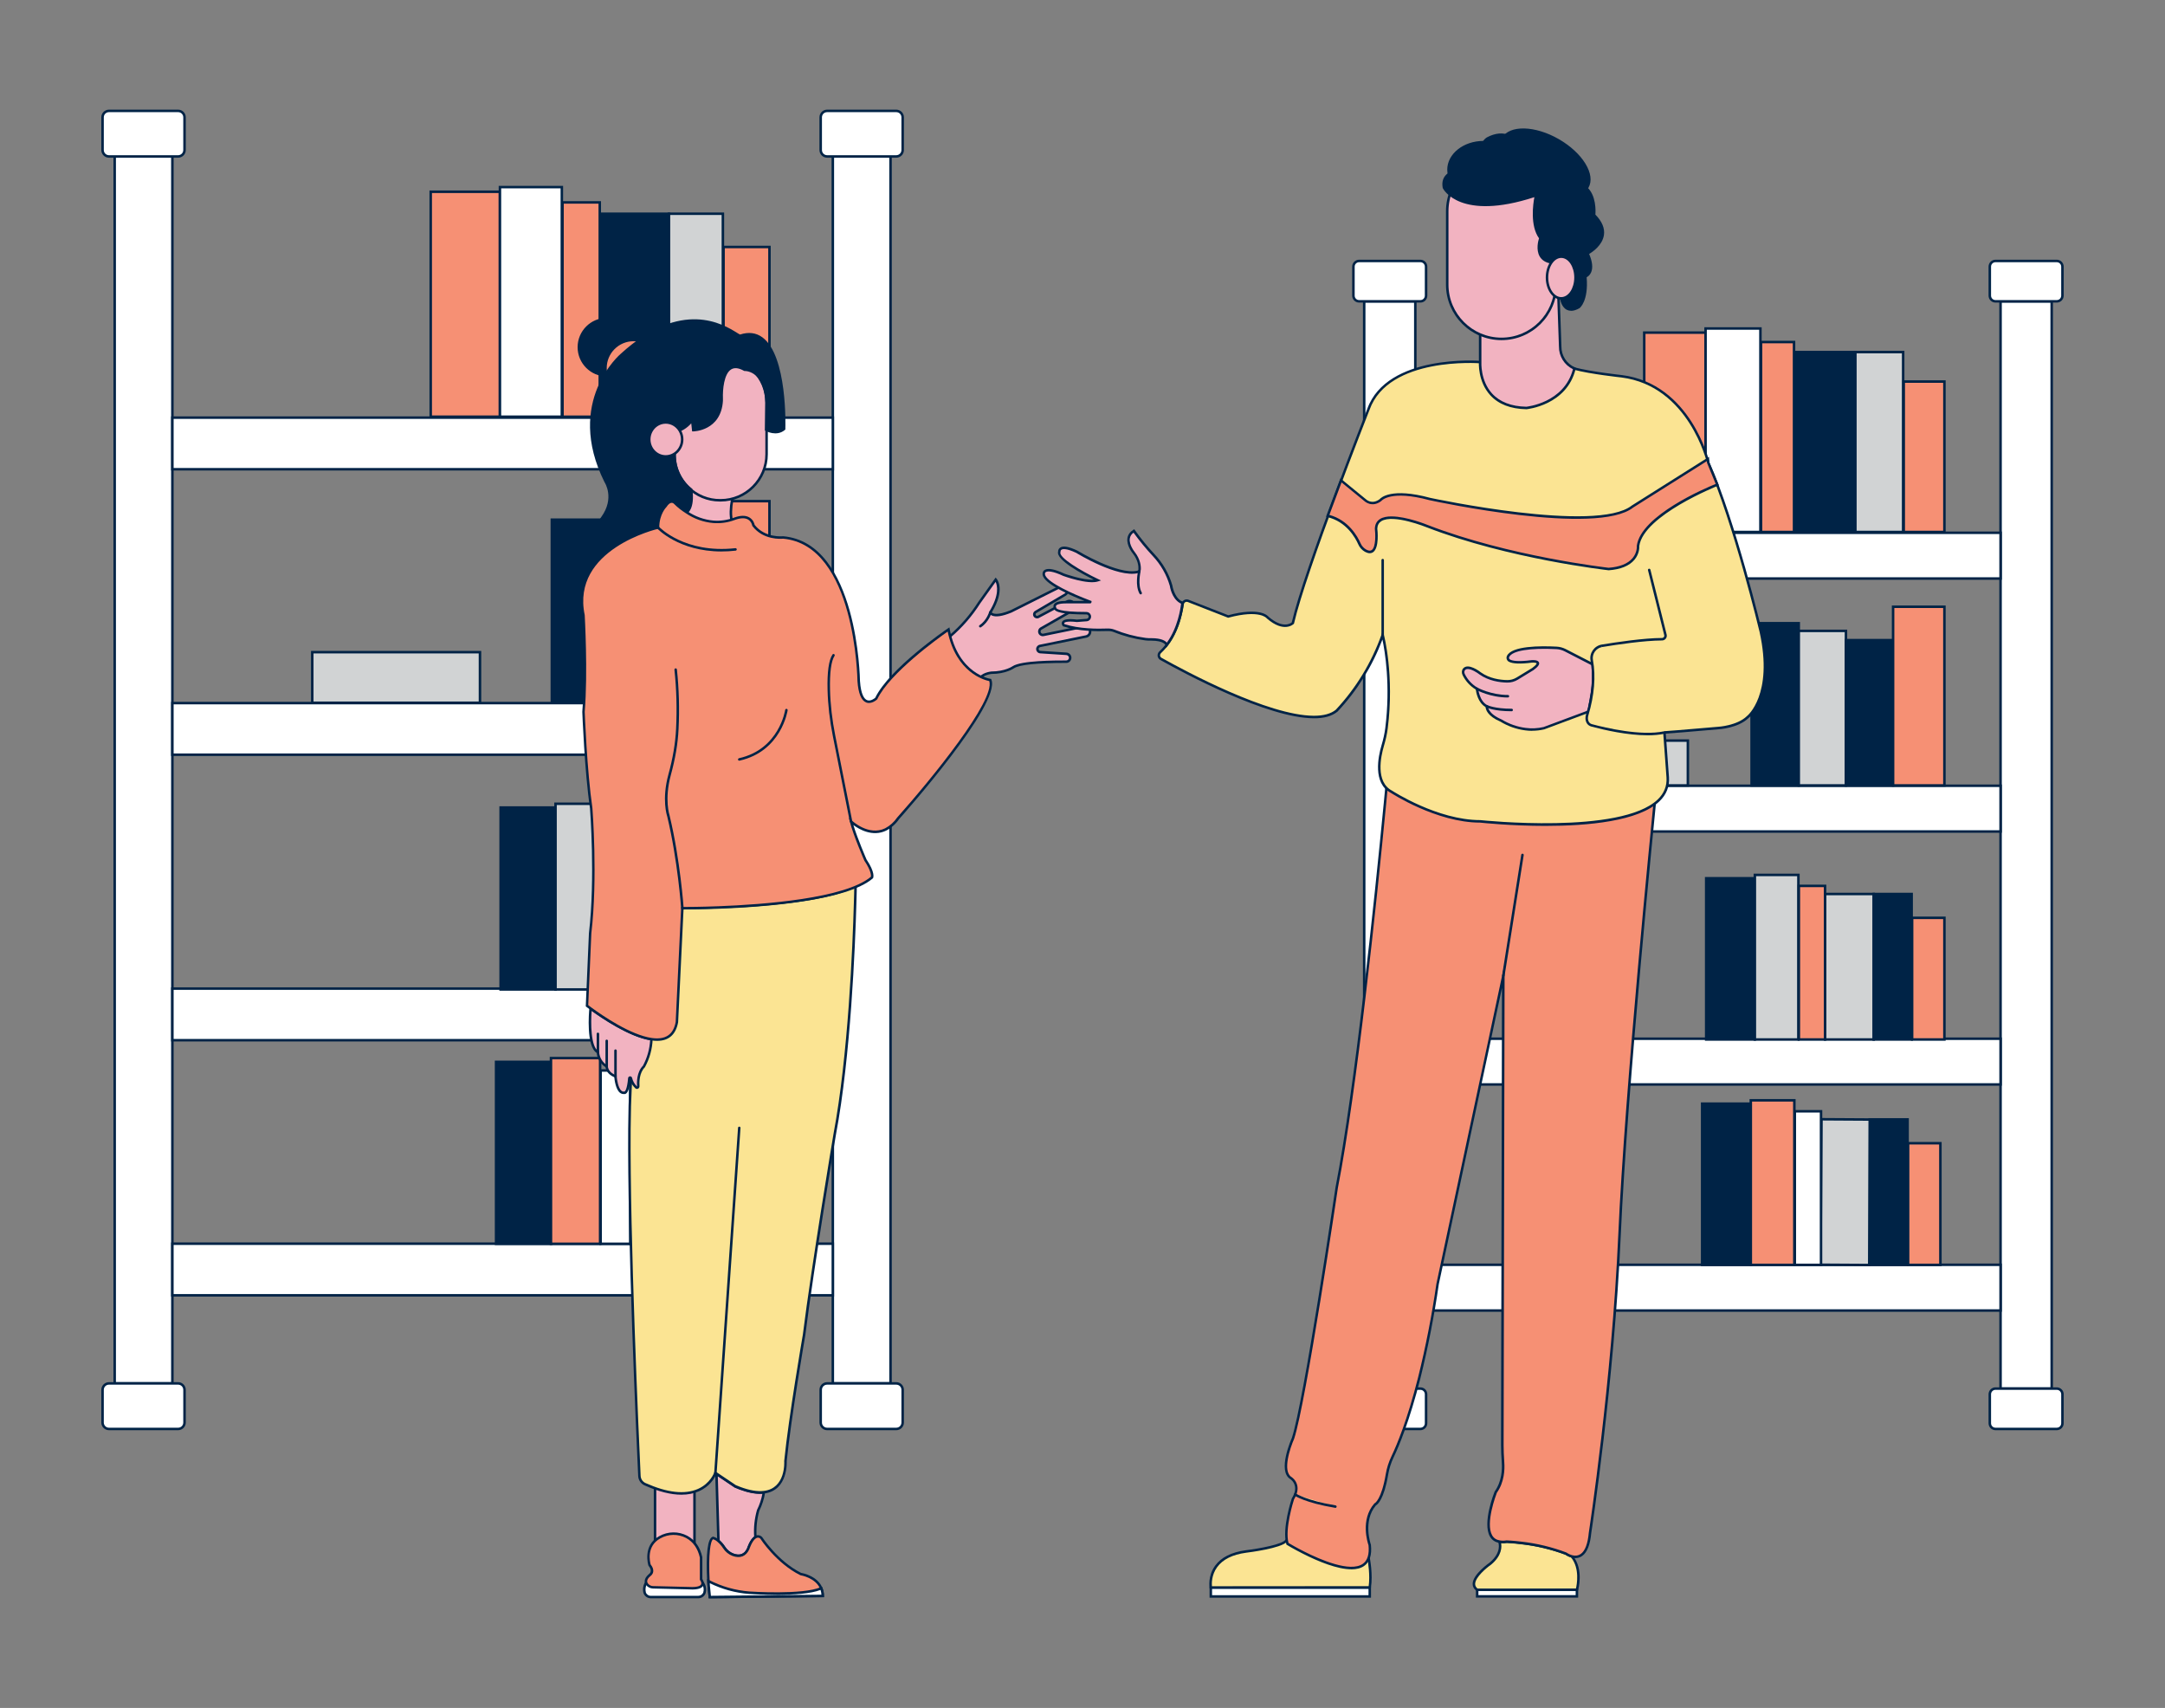 <?xml version="1.0" encoding="UTF-8"?>
<svg xmlns="http://www.w3.org/2000/svg" id="a" width="865.76" height="682.89" viewBox="0 0 865.76 682.89">
  <rect x="0" y="0" width="865.76" height="682.89" fill="#808080" stroke="none"/>
  <g>
    <g>
      <g>
        <rect x="333.04" y="62.55" width="23.07" height="490.57" fill="#fff"></rect>
        <path d="M356.61,553.62h-24.07V62.05h24.07v491.57Zm-23.07-1h22.07V63.05h-22.07v489.57Z" fill="#002346"></path>
      </g>
      <g>
        <rect x="328.18" y="553.12" width="32.79" height="18.21" rx="2.56" ry="2.56" fill="#fff"></rect>
        <path d="M358.41,571.84h-27.66c-1.69,0-3.06-1.37-3.06-3.06v-13.09c0-1.69,1.37-3.06,3.06-3.06h27.66c1.69,0,3.06,1.37,3.06,3.06v13.09c0,1.69-1.37,3.06-3.06,3.06Zm-27.66-18.21c-1.14,0-2.06,.92-2.06,2.06v13.09c0,1.14,.92,2.06,2.06,2.06h27.66c1.14,0,2.06-.92,2.06-2.06v-13.09c0-1.14-.92-2.06-2.06-2.06h-27.66Z" fill="#002346"></path>
      </g>
      <g>
        <rect x="328.18" y="44.34" width="32.79" height="18.21" rx="2.56" ry="2.56" fill="#fff"></rect>
        <path d="M358.41,63.05h-27.66c-1.69,0-3.06-1.37-3.06-3.06v-13.09c0-1.69,1.37-3.06,3.06-3.06h27.66c1.69,0,3.06,1.37,3.06,3.06v13.09c0,1.69-1.37,3.06-3.06,3.06Zm-27.66-18.21c-1.14,0-2.06,.92-2.06,2.06v13.09c0,1.14,.92,2.06,2.06,2.06h27.66c1.14,0,2.06-.93,2.06-2.06v-13.09c0-1.14-.92-2.06-2.06-2.06h-27.66Z" fill="#002346"></path>
      </g>
    </g>
    <g>
      <g>
        <rect x="45.86" y="62.55" width="23.07" height="490.57" fill="#fff"></rect>
        <path d="M69.43,553.62h-24.07V62.05h24.07v491.57Zm-23.07-1h22.07V63.05h-22.07v489.57Z" fill="#002346"></path>
      </g>
      <g>
        <rect x="41" y="553.12" width="32.79" height="18.21" rx="2.56" ry="2.56" fill="#fff"></rect>
        <path d="M71.23,571.84h-27.66c-1.69,0-3.06-1.37-3.06-3.06v-13.09c0-1.69,1.37-3.06,3.06-3.06h27.66c1.69,0,3.06,1.37,3.06,3.06v13.09c0,1.69-1.37,3.06-3.06,3.06Zm-27.66-18.21c-1.14,0-2.06,.92-2.06,2.06v13.09c0,1.14,.92,2.06,2.06,2.06h27.66c1.14,0,2.06-.92,2.06-2.06v-13.09c0-1.14-.92-2.06-2.06-2.06h-27.66Z" fill="#002346"></path>
      </g>
      <g>
        <rect x="41" y="44.34" width="32.79" height="18.21" rx="2.56" ry="2.56" fill="#fff"></rect>
        <path d="M71.23,63.05h-27.66c-1.69,0-3.06-1.37-3.06-3.06v-13.09c0-1.69,1.37-3.06,3.06-3.06h27.66c1.69,0,3.06,1.37,3.06,3.06v13.09c0,1.69-1.37,3.06-3.06,3.06Zm-27.66-18.21c-1.14,0-2.06,.92-2.06,2.06v13.09c0,1.14,.92,2.06,2.06,2.06h27.66c1.14,0,2.06-.93,2.06-2.06v-13.09c0-1.14-.92-2.06-2.06-2.06h-27.66Z" fill="#002346"></path>
      </g>
    </g>
    <g>
      <rect x="68.93" y="166.98" width="264.11" height="20.64" fill="#fff"></rect>
      <path d="M333.54,188.12H68.43v-21.64H333.54v21.64Zm-264.11-1H332.54v-19.64H69.43v19.64Z" fill="#002346"></path>
    </g>
    <g>
      <rect x="68.93" y="281.12" width="264.11" height="20.64" fill="#fff"></rect>
      <path d="M333.54,302.26H68.43v-21.64H333.54v21.64Zm-264.11-1H332.54v-19.64H69.43v19.64Z" fill="#002346"></path>
    </g>
    <g>
      <rect x="68.93" y="395.26" width="264.11" height="20.64" fill="#fff"></rect>
      <path d="M333.54,416.41H68.43v-21.64H333.54v21.64Zm-264.11-1H332.54v-19.64H69.43v19.64Z" fill="#002346"></path>
    </g>
    <g>
      <rect x="68.93" y="497.26" width="264.11" height="20.64" fill="#fff"></rect>
      <path d="M333.54,518.41H68.43v-21.64H333.54v21.64Zm-264.11-1H332.54v-19.64H69.43v19.64Z" fill="#002346"></path>
    </g>
    <g>
      <rect x="172.24" y="76.67" width="27.67" height="89.95" fill="#f69074"></rect>
      <path d="M200.41,167.12h-28.67V76.17h28.67v90.95Zm-27.67-1h26.67V77.17h-26.67v88.95Z" fill="#002346"></path>
    </g>
    <g>
      <rect x="239.84" y="85.45" width="27.67" height="81.17" fill="#002346"></rect>
      <path d="M268.01,167.12h-28.67V84.95h28.67v82.17Zm-27.67-1h26.67V85.95h-26.67v80.17Z" fill="#002346"></path>
    </g>
    <g>
      <rect x="267.52" y="85.45" width="21.55" height="81.17" fill="#d1d3d4"></rect>
      <path d="M289.57,167.12h-22.55V84.95h22.55v82.17Zm-21.55-1h20.55V85.95h-20.55v80.17Z" fill="#002346"></path>
    </g>
    <g>
      <rect x="289.34" y="98.76" width="18.36" height="67.87" fill="#f69074"></rect>
      <path d="M308.2,167.12h-19.36V98.26h19.36v68.87Zm-18.36-1h17.36V99.26h-17.36v66.87Z" fill="#002346"></path>
    </g>
    <g>
      <rect x="199.92" y="74.81" width="24.75" height="91.81" fill="#fff"></rect>
      <path d="M225.17,167.12h-25.75V74.31h25.75v92.81Zm-24.75-1h23.75V75.31h-23.75v90.81Z" fill="#002346"></path>
    </g>
    <g>
      <rect x="224.94" y="80.93" width="14.9" height="85.69" fill="#f69074"></rect>
      <path d="M240.34,167.12h-15.9V80.43h15.9v86.69Zm-14.9-1h13.9V81.43h-13.9v84.69Z" fill="#002346"></path>
    </g>
    <g>
      <g>
        <rect x="220.67" y="207.78" width="21.29" height="73.21" fill="#002346"></rect>
        <path d="M242.46,281.49h-22.29v-74.21h22.29v74.21Zm-21.29-1h20.29v-72.21h-20.29v72.21Z" fill="#002346"></path>
      </g>
      <g>
        <rect x="241.97" y="211.26" width="21.29" height="69.73" fill="#d1d3d4"></rect>
        <path d="M263.76,281.49h-22.29v-70.73h22.29v70.73Zm-21.29-1h20.29v-68.73h-20.29v68.73Z" fill="#002346"></path>
      </g>
      <g>
        <rect x="263.26" y="215.42" width="21.29" height="65.56" fill="#002346"></rect>
        <path d="M285.05,281.49h-22.29v-66.56h22.29v66.56Zm-21.29-1h20.29v-64.56h-20.29v64.56Z" fill="#002346"></path>
      </g>
      <g>
        <rect x="284.55" y="200.37" width="23.16" height="80.61" fill="#f69074"></rect>
        <path d="M308.2,281.49h-24.16v-81.61h24.16v81.61Zm-23.16-1h22.16v-79.61h-22.16v79.61Z" fill="#002346"></path>
      </g>
      <g>
        <rect x="124.87" y="260.76" width="67.07" height="20.23" fill="#d1d3d4"></rect>
        <path d="M192.43,281.49H124.37v-21.23h68.07v21.23Zm-67.07-1h66.07v-19.23H125.37v19.23Z" fill="#002346"></path>
      </g>
    </g>
    <g>
      <g>
        <rect x="200.19" y="322.87" width="21.97" height="72.75" fill="#002346"></rect>
        <path d="M222.66,396.12h-22.97v-73.75h22.97v73.75Zm-21.97-1h20.97v-71.75h-20.97v71.75Z" fill="#002346"></path>
      </g>
      <g>
        <rect x="253.84" y="329.97" width="21.97" height="65.64" fill="#d1d3d4"></rect>
        <path d="M276.3,396.12h-22.97v-66.64h22.97v66.64Zm-21.97-1h20.97v-64.64h-20.97v64.64Z" fill="#002346"></path>
      </g>
      <g>
        <rect x="275.8" y="329.97" width="17.11" height="65.64" fill="#002346"></rect>
        <path d="M293.41,396.12h-18.11v-66.64h18.11v66.64Zm-17.11-1h16.11v-64.64h-16.11v64.64Z" fill="#002346"></path>
      </g>
      <g>
        <rect x="293.13" y="340.73" width="14.57" height="54.89" fill="#f69074"></rect>
        <path d="M308.2,396.12h-15.57v-55.89h15.57v55.89Zm-14.57-1h13.57v-53.89h-13.57v53.89Z" fill="#002346"></path>
      </g>
      <g>
        <rect x="222.16" y="321.36" width="19.65" height="74.25" fill="#d1d3d4"></rect>
        <path d="M242.3,396.12h-20.65v-75.25h20.65v75.25Zm-19.65-1h18.65v-73.25h-18.65v73.25Z" fill="#002346"></path>
      </g>
      <g>
        <rect x="242.01" y="326.32" width="11.83" height="69.3" fill="#f69074"></rect>
        <path d="M254.34,396.12h-12.83v-70.3h12.83v70.3Zm-11.83-1h10.83v-68.3h-10.83v68.3Z" fill="#002346"></path>
      </g>
    </g>
    <g>
      <rect x="198.37" y="424.56" width="21.97" height="72.75" fill="#002346"></rect>
      <path d="M220.84,497.81h-22.97v-73.75h22.97v73.75Zm-21.97-1h20.97v-71.75h-20.97v71.75Z" fill="#002346"></path>
    </g>
    <g>
      <rect x="230.18" y="453.51" width="65.64" height="21.97" transform="translate(-203.06 724.7) rotate(-89.66)" fill="#d1d3d4"></rect>
      <path d="M274.28,497.88l-22.97-.14,.4-66.64,22.97,.14-.4,66.64Zm-21.96-1.13l20.97,.13,.39-64.64-20.97-.13-.39,64.64Z" fill="#002346"></path>
    </g>
    <g>
      <rect x="273.98" y="431.67" width="17.11" height="65.64" fill="#002346"></rect>
      <path d="M291.59,497.81h-18.11v-66.64h18.11v66.64Zm-17.11-1h16.11v-64.64h-16.11v64.64Z" fill="#002346"></path>
    </g>
    <g>
      <rect x="291.31" y="442.43" width="14.57" height="54.89" fill="#f69074"></rect>
      <path d="M306.38,497.81h-15.57v-55.89h15.57v55.89Zm-14.57-1h13.57v-53.89h-13.57v53.89Z" fill="#002346"></path>
    </g>
    <g>
      <rect x="220.34" y="423.06" width="19.65" height="74.25" fill="#f69074"></rect>
      <path d="M240.48,497.81h-20.65v-75.25h20.65v75.25Zm-19.65-1h18.65v-73.25h-18.65v73.25Z" fill="#002346"></path>
    </g>
    <g>
      <rect x="240.19" y="428.01" width="11.83" height="69.3" fill="#fff"></rect>
      <path d="M252.52,497.81h-12.83v-70.3h12.83v70.3Zm-11.83-1h10.83v-68.3h-10.83v68.3Z" fill="#002346"></path>
    </g>
  </g>
  <g>
    <g>
      <g>
        <rect x="800.01" y="120.48" width="20.44" height="434.72" fill="#fff"></rect>
        <path d="M820.95,555.7h-21.45V119.98h21.45v435.72Zm-20.45-1h19.45V120.98h-19.45v433.72Z" fill="#002346"></path>
      </g>
      <g>
        <rect x="795.7" y="555.2" width="29.05" height="16.14" rx="2.27" ry="2.27" fill="#fff"></rect>
        <path d="M822.48,571.84h-24.51c-1.53,0-2.77-1.24-2.77-2.77v-11.6c0-1.53,1.24-2.77,2.77-2.77h24.51c1.53,0,2.77,1.24,2.77,2.77v11.6c0,1.53-1.24,2.77-2.77,2.77Zm-24.51-16.14c-.98,0-1.77,.79-1.77,1.77v11.6c0,.98,.79,1.77,1.77,1.77h24.51c.98,0,1.77-.79,1.77-1.77v-11.6c0-.98-.79-1.77-1.77-1.77h-24.51Z" fill="#002346"></path>
      </g>
      <g>
        <rect x="795.7" y="104.34" width="29.05" height="16.14" rx="2.27" ry="2.27" fill="#fff"></rect>
        <path d="M822.48,120.98h-24.51c-1.53,0-2.77-1.24-2.77-2.77v-11.6c0-1.53,1.24-2.77,2.77-2.77h24.51c1.53,0,2.77,1.24,2.77,2.77v11.6c0,1.53-1.24,2.77-2.77,2.77Zm-24.51-16.14c-.98,0-1.77,.79-1.77,1.77v11.6c0,.98,.79,1.77,1.77,1.77h24.51c.98,0,1.77-.79,1.77-1.77v-11.6c0-.98-.79-1.77-1.77-1.77h-24.51Z" fill="#002346"></path>
      </g>
    </g>
    <g>
      <g>
        <rect x="545.52" y="120.48" width="20.44" height="434.72" fill="#fff"></rect>
        <path d="M566.47,555.7h-21.44V119.98h21.44v435.72Zm-20.44-1h19.44V120.98h-19.44v433.72Z" fill="#002346"></path>
      </g>
      <g>
        <rect x="541.22" y="555.2" width="29.05" height="16.14" rx="2.27" ry="2.27" fill="#fff"></rect>
        <path d="M568,571.84h-24.51c-1.53,0-2.77-1.24-2.77-2.77v-11.6c0-1.53,1.24-2.77,2.77-2.77h24.51c1.53,0,2.77,1.24,2.77,2.77v11.6c0,1.53-1.24,2.77-2.77,2.77Zm-24.51-16.14c-.98,0-1.77,.79-1.77,1.77v11.6c0,.98,.79,1.77,1.77,1.77h24.51c.98,0,1.77-.79,1.77-1.77v-11.6c0-.98-.79-1.77-1.77-1.77h-24.51Z" fill="#002346"></path>
      </g>
      <g>
        <rect x="541.22" y="104.34" width="29.05" height="16.14" rx="2.27" ry="2.27" fill="#fff"></rect>
        <path d="M568,120.98h-24.51c-1.53,0-2.77-1.24-2.77-2.77v-11.6c0-1.53,1.24-2.77,2.77-2.77h24.51c1.53,0,2.77,1.24,2.77,2.77v11.6c0,1.53-1.24,2.77-2.77,2.77Zm-24.51-16.14c-.98,0-1.77,.79-1.77,1.77v11.6c0,.98,.79,1.77,1.77,1.77h24.51c.98,0,1.77-.79,1.77-1.77v-11.6c0-.98-.79-1.77-1.77-1.77h-24.51Z" fill="#002346"></path>
      </g>
    </g>
    <g>
      <rect x="565.97" y="213.02" width="234.04" height="18.29" fill="#fff"></rect>
      <path d="M800.51,231.81h-235.04v-19.29h235.04v19.29Zm-234.04-1h233.04v-17.29h-233.04v17.29Z" fill="#002346"></path>
    </g>
    <g>
      <rect x="565.97" y="314.16" width="234.04" height="18.29" fill="#fff"></rect>
      <path d="M800.51,332.96h-235.04v-19.29h235.04v19.29Zm-234.04-1h233.04v-17.29h-233.04v17.29Z" fill="#002346"></path>
    </g>
    <g>
      <rect x="565.97" y="415.31" width="234.04" height="18.29" fill="#fff"></rect>
      <path d="M800.51,434.1h-235.04v-19.29h235.04v19.29Zm-234.04-1h233.04v-17.29h-233.04v17.29Z" fill="#002346"></path>
    </g>
    <g>
      <rect x="565.97" y="505.7" width="234.04" height="18.29" fill="#fff"></rect>
      <path d="M800.51,524.49h-235.04v-19.29h235.04v19.29Zm-234.04-1h233.04v-17.29h-233.04v17.29Z" fill="#002346"></path>
    </g>
    <g>
      <rect x="657.51" y="132.99" width="24.52" height="79.71" fill="#f69074"></rect>
      <path d="M682.53,213.2h-25.52v-80.71h25.52v80.71Zm-24.52-1h23.52v-78.71h-23.52v78.71Z" fill="#002346"></path>
    </g>
    <g>
      <rect x="717.41" y="140.77" width="24.52" height="71.93" fill="#002346"></rect>
      <path d="M742.44,213.2h-25.52v-72.93h25.52v72.93Zm-24.52-1h23.52v-70.93h-23.52v70.93Z" fill="#002346"></path>
    </g>
    <g>
      <rect x="741.95" y="140.77" width="19.1" height="71.93" fill="#d1d3d4"></rect>
      <path d="M761.55,213.2h-20.1v-72.93h20.1v72.93Zm-19.1-1h18.1v-70.93h-18.1v70.93Z" fill="#002346"></path>
    </g>
    <g>
      <rect x="761.28" y="152.56" width="16.27" height="60.14" fill="#f69074"></rect>
      <path d="M778.05,213.2h-17.27v-61.14h17.27v61.14Zm-16.27-1h15.27v-59.14h-15.27v59.14Z" fill="#002346"></path>
    </g>
    <g>
      <rect x="682.04" y="131.34" width="21.93" height="81.36" fill="#fff"></rect>
      <path d="M704.47,213.2h-22.93v-82.36h22.93v82.36Zm-21.93-1h20.93v-80.36h-20.93v80.36Z" fill="#002346"></path>
    </g>
    <g>
      <rect x="704.21" y="136.77" width="13.2" height="75.94" fill="#f69074"></rect>
      <path d="M717.91,213.2h-14.2v-76.94h14.2v76.94Zm-13.2-1h12.2v-74.94h-12.2v74.94Z" fill="#002346"></path>
    </g>
    <g>
      <g>
        <rect x="700.43" y="249.17" width="18.86" height="64.87" fill="#002346"></rect>
        <path d="M719.8,314.54h-19.86v-65.87h19.86v65.87Zm-18.86-1h17.86v-63.87h-17.86v63.87Z" fill="#002346"></path>
      </g>
      <g>
        <rect x="719.31" y="252.25" width="18.86" height="61.79" fill="#d1d3d4"></rect>
        <path d="M738.67,314.54h-19.86v-62.79h19.86v62.79Zm-18.86-1h17.86v-60.79h-17.86v60.79Z" fill="#002346"></path>
      </g>
      <g>
        <rect x="738.17" y="255.94" width="18.86" height="58.1" fill="#002346"></rect>
        <path d="M757.53,314.54h-19.86v-59.1h19.86v59.1Zm-18.86-1h17.86v-57.1h-17.86v57.1Z" fill="#002346"></path>
      </g>
      <g>
        <rect x="757.03" y="242.61" width="20.52" height="71.44" fill="#f69074"></rect>
        <path d="M778.05,314.54h-21.52v-72.44h21.52v72.44Zm-20.52-1h19.52v-70.44h-19.52v70.44Z" fill="#002346"></path>
      </g>
      <g>
        <rect x="615.53" y="296.12" width="59.43" height="17.93" fill="#d1d3d4"></rect>
        <path d="M675.46,314.54h-60.43v-18.93h60.43v18.93Zm-59.43-1h58.43v-16.93h-58.43v16.93Z" fill="#002346"></path>
      </g>
    </g>
    <g>
      <g>
        <rect x="682.28" y="351.16" width="19.47" height="64.47" fill="#002346"></rect>
        <path d="M702.25,416.12h-20.47v-65.47h20.47v65.47Zm-19.47-1h18.47v-63.47h-18.47v63.47Z" fill="#002346"></path>
      </g>
      <g>
        <rect x="729.82" y="357.45" width="19.47" height="58.17" fill="#d1d3d4"></rect>
        <path d="M749.78,416.12h-20.46v-59.17h20.46v59.17Zm-19.46-1h18.46v-57.17h-18.46v57.17Z" fill="#002346"></path>
      </g>
      <g>
        <rect x="749.28" y="357.45" width="15.16" height="58.17" fill="#002346"></rect>
        <path d="M764.95,416.12h-16.16v-59.17h16.16v59.17Zm-15.16-1h14.16v-57.17h-14.16v57.17Z" fill="#002346"></path>
      </g>
      <g>
        <rect x="764.64" y="366.98" width="12.91" height="48.64" fill="#f69074"></rect>
        <path d="M778.05,416.12h-13.91v-49.64h13.91v49.64Zm-12.91-1h11.91v-47.64h-11.91v47.64Z" fill="#002346"></path>
      </g>
      <g>
        <rect x="701.75" y="349.82" width="17.41" height="65.8" fill="#d1d3d4"></rect>
        <path d="M719.66,416.12h-18.41v-66.8h18.41v66.8Zm-17.41-1h16.41v-64.8h-16.41v64.8Z" fill="#002346"></path>
      </g>
      <g>
        <rect x="719.34" y="354.21" width="10.48" height="61.41" fill="#f69074"></rect>
        <path d="M730.32,416.12h-11.48v-62.41h11.48v62.41Zm-10.48-1h9.48v-60.41h-9.48v60.41Z" fill="#002346"></path>
      </g>
    </g>
    <g>
      <rect x="680.67" y="441.27" width="19.47" height="64.47" fill="#002346"></rect>
      <path d="M700.63,506.24h-20.46v-65.47h20.46v65.47Zm-19.46-1h18.46v-63.47h-18.46v63.47Z" fill="#002346"></path>
    </g>
    <g>
      <rect x="708.85" y="466.92" width="58.17" height="19.47" transform="translate(256.87 1211.72) rotate(-89.66)" fill="#d1d3d4"></rect>
      <path d="M747.99,506.3l-20.46-.12,.35-59.17,20.46,.12-.35,59.17Zm-19.46-1.12l18.46,.11,.34-57.17-18.46-.11-.34,57.17Z" fill="#002346"></path>
    </g>
    <g>
      <rect x="747.67" y="447.57" width="15.16" height="58.17" fill="#002346"></rect>
      <path d="M763.33,506.24h-16.16v-59.17h16.16v59.17Zm-15.16-1h14.16v-57.17h-14.16v57.17Z" fill="#002346"></path>
    </g>
    <g>
      <rect x="763.03" y="457.1" width="12.91" height="48.64" fill="#f69074"></rect>
      <path d="M776.44,506.24h-13.91v-49.64h13.91v49.64Zm-12.91-1h11.91v-47.64h-11.91v47.64Z" fill="#002346"></path>
    </g>
    <g>
      <rect x="700.13" y="439.94" width="17.41" height="65.8" fill="#f69074"></rect>
      <path d="M718.04,506.24h-18.41v-66.8h18.41v66.8Zm-17.41-1h16.41v-64.8h-16.41v64.8Z" fill="#002346"></path>
    </g>
    <g>
      <rect x="717.73" y="444.33" width="10.48" height="61.41" fill="#fff"></rect>
      <path d="M728.71,506.24h-11.48v-62.41h11.48v62.41Zm-10.48-1h9.48v-60.41h-9.48v60.41Z" fill="#002346"></path>
    </g>
  </g>
  <g>
    <g>
      <circle cx="242.7" cy="138.81" r="11.22" fill="#002346"></circle>
      <path d="M242.7,150.53c-6.46,0-11.72-5.26-11.72-11.72s5.26-11.72,11.72-11.72,11.72,5.26,11.72,11.72-5.26,11.72-11.72,11.72Zm0-22.44c-5.91,0-10.72,4.81-10.72,10.72s4.81,10.72,10.72,10.72,10.72-4.81,10.72-10.72-4.81-10.72-10.72-10.72Z" fill="#002346"></path>
    </g>
    <g>
      <circle cx="253.34" cy="147.15" r="11.22" fill="#f69074"></circle>
      <path d="M253.34,158.87c-6.46,0-11.72-5.26-11.72-11.72s5.26-11.72,11.72-11.72,11.72,5.26,11.72,11.72-5.26,11.72-11.72,11.72Zm0-22.44c-5.91,0-10.72,4.81-10.72,10.72s4.81,10.72,10.72,10.72,10.72-4.81,10.72-10.72-4.81-10.72-10.72-10.72Z" fill="#002346"></path>
    </g>
    <g>
      <path d="M303.16,603.92c-.98,3.47-1.34,7.08-1.08,10.68-1.75,1.1-2.87,4.66-2.87,4.66-1.48,3.22-4.1,3.08-6.09,2.34-1.45-.55-2.68-1.56-3.51-2.87-.64-.99-1.42-1.89-2.31-2.66l-.78-26.75,7.43,5c.7,.31,1.38,.57,2,.81,4,1.47,7.09,1.88,9.52,1.59-.4,2.5-1.18,4.93-2.31,7.2Z" fill="#f2b3c1"></path>
      <path d="M295.31,622.54c-.73,0-1.53-.16-2.37-.47-1.54-.59-2.88-1.68-3.76-3.07-.61-.95-1.36-1.81-2.21-2.55l-.17-.14v-.22s-.82-27.72-.82-27.72l8.24,5.54c.56,.24,1.17,.48,1.75,.7l.16,.06c3.63,1.33,6.76,1.86,9.28,1.56l.66-.08-.11,.65c-.41,2.54-1.2,5-2.33,7.3-.95,3.41-1.31,6.93-1.05,10.46l.02,.3-.25,.16c-1.57,.99-2.65,4.35-2.66,4.39-.95,2.07-2.46,3.13-4.37,3.13Zm-7.52-6.7c.86,.77,1.61,1.65,2.24,2.62,.77,1.21,1.93,2.16,3.27,2.67,2.54,.95,4.39,.25,5.46-2.08,.02-.09,1.07-3.37,2.81-4.7-.23-3.57,.15-7.12,1.12-10.57l.03-.09c1.01-2.03,1.73-4.19,2.15-6.42-2.57,.17-5.55-.38-9.09-1.68l-.16-.06c-.58-.23-1.22-.47-1.87-.76l-6.7-4.5,.75,25.56Z" fill="#002346"></path>
    </g>
    <g>
      <path d="M258.45,632.71c-.78,1.21-1.02,2.69-.67,4.08,.36,1.07,1.37,1.78,2.5,1.76h18.94c1.05,.01,2.01-.61,2.43-1.58,.46-1.4,.21-2.94-.67-4.12l-22.53-.14Z" fill="#fff"></path>
      <path d="M260.23,639.05c-1.32,0-2.49-.84-2.92-2.1-.4-1.56-.13-3.19,.72-4.51l.15-.23,23.05,.14,.15,.2c.98,1.31,1.26,3.02,.75,4.58-.51,1.2-1.63,1.93-2.91,1.92h-18.93s-.04,0-.06,0Zm-1.49-5.84c-.59,1.04-.76,2.29-.47,3.46,.28,.83,1.12,1.43,2.01,1.38h18.95c.82,0,1.63-.49,1.97-1.28,.37-1.13,.2-2.4-.47-3.42l-21.99-.14Z" fill="#002346"></path>
    </g>
    <g>
      <rect x="261.95" y="592.09" width="15.78" height="30.25" fill="#f2b3c1"></rect>
      <path d="M278.22,622.84h-16.78v-31.25h16.78v31.25Zm-15.78-1h14.78v-29.25h-14.78v29.25Z" fill="#002346"></path>
    </g>
    <g>
      <path d="M342.11,354.17s0,2.51-.16,6.84c-.47,16.81-2.24,61.14-8.16,92.52,0,0-8.75,52.16-12.25,80.22,0,0-5.69,32.87-7.44,50.41,0,0,.78,11.39-8.61,12.48-2.43,.29-5.54-.12-9.52-1.59-.65-.24-1.33-.5-2-.81l-7.43-5-.46-.3s-4.95,14.85-28.07,4.53c-1.33-.58-2.23-1.85-2.32-3.3-.68-14.65-4.33-95.18-4-138.87,.11-12.27,.52-21.64,1.41-25.82l19.7-62.43s52.24,.12,69.31-8.88Z" fill="#fbe493"></path>
      <path d="M272.5,597.63c-4.25,0-9.16-1.24-14.69-3.7-1.51-.65-2.51-2.08-2.61-3.72-.73-15.62-4.33-95.69-4-138.91,.12-13.52,.58-22,1.42-25.92l19.82-62.83h.37c.47-.01,52.31,.02,69.08-8.82l.73-.39v.83s0,2.57-.16,6.86c-.49,17.4-2.26,61.25-8.17,92.59-.09,.51-8.79,52.46-12.25,80.19-.06,.35-5.71,33.08-7.44,50.4,0,.03,.7,11.79-9.05,12.93-2.69,.32-5.97-.22-9.75-1.62-.61-.23-1.32-.5-2.04-.83l-7.45-5c-.61,1.35-2.49,4.66-6.81,6.56-2.08,.92-4.43,1.38-7.02,1.38Zm.67-234.08l-19.59,62.08c-.8,3.76-1.27,12.41-1.39,25.67-.33,43.19,3.27,123.24,4,138.84,.08,1.26,.85,2.36,2.02,2.86,8.61,3.84,15.63,4.63,20.87,2.33,5-2.19,6.51-6.52,6.52-6.57l.21-.61,1,.65,7.44,5c.61,.28,1.3,.54,1.89,.76,3.63,1.34,6.75,1.86,9.29,1.56,8.8-1.02,8.2-11.5,8.17-11.95,1.73-17.44,7.39-50.2,7.45-50.53,3.46-27.73,12.16-79.7,12.25-80.22,5.9-31.28,7.67-75.08,8.15-92.45,.11-2.86,.14-4.94,.15-6.01-17.07,8.29-63.44,8.56-68.44,8.56Z" fill="#002346"></path>
    </g>
    <g>
      <path d="M292.79,209.17s-13.15,3.06-19.28-4.39l1.75-13.15,4,.74,14.85,2.8c-1.14,2.99-1.77,6.16-1.85,9.36-.03,1.56,.15,3.12,.53,4.64Z" fill="#f2b3c1"></path>
      <path d="M286.58,210.31c-4.35,0-9.95-.96-13.45-5.21l-.14-.17,1.85-13.89,19.96,3.75-.21,.56c-1.12,2.95-1.74,6.04-1.82,9.19-.03,1.52,.14,3.03,.51,4.5l.13,.49-.5,.12c-.24,.06-2.9,.65-6.33,.65Zm-12.54-5.68c5.25,6.13,15.75,4.6,18.15,4.15-.31-1.4-.45-2.83-.42-4.26,.08-3.07,.64-6.08,1.68-8.97l-17.75-3.33-1.65,12.41Z" fill="#002346"></path>
    </g>
    <g>
      <path d="M630.59,635.65s-38.82,.78-39.89,0c-4.82-3.48,5.3-10.48,5.3-10.48,5.26-4.39,3.64-8.57,3.64-8.57v-.15c.96,.16,1.95,.16,2.91,0,0,0,2.39,.08,6,.53,6.04,.67,11.97,2.08,17.66,4.19,.73,.51,1.55,.89,2.42,1.12v.12c4.27,5.19,1.96,13.24,1.96,13.24Z" fill="#fbe493"></path>
      <path d="M602.59,636.5c-6.63,0-11.73-.11-12.19-.45-1.01-.73-1.52-1.66-1.51-2.76,.04-3.8,6.54-8.34,6.82-8.53,4.86-4.06,3.52-7.82,3.46-7.98l-.03-.18v-.74l.58,.1c.91,.16,1.83,.16,2.74,0h.05s.05,0,.05,0c.02,0,2.45,.09,6.04,.53,6.06,.67,12.05,2.09,17.77,4.22l.11,.06c.69,.48,1.45,.83,2.26,1.05l.37,.1v.33c4.23,5.33,2.04,13.22,1.94,13.55l-.1,.35h-.37c-6.8,.14-18.86,.36-28.01,.36Zm-2.32-19.46c.27,1.39,.39,4.89-3.95,8.52-1.8,1.25-6.39,5.02-6.42,7.75,0,.77,.35,1.41,1.09,1.94,1.33,.47,24.04,.21,39.21-.09,.37-1.58,1.6-8.11-1.95-12.43l-.03-.04c-.8-.24-1.55-.6-2.24-1.08-5.63-2.09-11.51-3.48-17.48-4.14-3.27-.41-5.56-.51-5.91-.53-.77,.13-1.54,.15-2.31,.08Z" fill="#002346"></path>
    </g>
    <g>
      <path d="M484.19,634.81s-2.2-12.28,14-14.47c0,0,14.46-1.76,16.22-4.39l32.84,6.81s1.35,6.77,.48,12l-63.54,.05Z" fill="#fbe493"></path>
      <path d="M483.77,635.31l-.07-.41c-.03-.19-.81-4.74,2.22-8.9,2.42-3.32,6.52-5.39,12.2-6.16,5.73-.7,14.67-2.38,15.87-4.17l.19-.28,33.49,6.95,.06,.32c.06,.28,1.36,6.92,.48,12.18l-.07,.42-64.38,.05Zm30.83-18.81c-2.49,2.58-14.9,4.16-16.35,4.34-5.39,.73-9.26,2.66-11.51,5.74-2.28,3.12-2.21,6.56-2.1,7.73l62.67-.05c.62-4.37-.24-9.72-.48-11.08l-32.22-6.68Z" fill="#002346"></path>
    </g>
    <g>
      <path d="M661.74,320.69s-11.48,113.32-14.1,172.93c-2.62,59.61-11.8,119.23-11.8,119.23-.85,9.37-4.65,10.1-7.22,9.45-.87-.23-1.69-.61-2.42-1.12-5.7-2.15-11.64-3.58-17.69-4.28-3.6-.45-6-.53-6-.53-.96,.16-1.95,.16-2.91,0-8.8-1.44-1.47-19.78-1.47-19.78,2.92-4.09,3.11-8.95,2.91-11.73-.17-2.36-.29-4.73-.28-7.09l.06-30.24h0l.33-157.35-26.27,123.19c-1.82,12.65-4.28,25.2-7.36,37.6-4.27,16.82-8.4,26.76-10.63,31.44-1.06,2.23-1.83,4.58-2.24,7.02-1.84,10.97-4.73,12.06-4.73,12.06-5.7,6.57-2.19,16.22-2.19,16.22,1.6,15.25-16.41,8.16-26.42,3.1-3.81-1.91-6.45-3.54-6.45-3.54-1.76-6.13,2.18-18,2.18-18,3.51-5.7-.87-8.33-.87-8.33-4.83-3.06,.87-15.78,.87-15.78,4.82-14.46,17.51-100.38,17.51-100.38,8.6-44.22,17-129.89,19.31-153.83,.39-4.07,.6-6.35,.6-6.35l55-11.67,52.28,17.77Z" fill="#f69074"></path>
      <path d="M540.37,627.45c-5.62,0-13.18-3.11-19.28-6.2-3.78-1.9-6.46-3.54-6.49-3.56l-.16-.1-.05-.19c-1.78-6.21,2.02-17.81,2.19-18.3l.05-.1c1.12-1.82,1.52-3.49,1.16-4.96-.43-1.79-1.85-2.67-1.87-2.68-5.15-3.26,.43-15.88,.67-16.41,4.73-14.21,17.34-99.39,17.47-100.25,7.71-39.64,15.41-113.38,19.31-153.8,.39-4.07,.6-6.35,.6-6.35l.03-.37,55.49-11.77,.13,.04,52.66,17.9-.04,.4c-.11,1.13-11.51,113.99-14.1,172.9-2.59,58.96-11.71,118.69-11.81,119.28-.42,4.68-1.65,7.79-3.64,9.19-1.18,.83-2.63,1.06-4.2,.67-.91-.24-1.76-.63-2.53-1.16-5.64-2.12-11.53-3.54-17.51-4.23-3.26-.41-5.55-.51-5.91-.53-1.01,.17-2.02,.16-3.03,0-1.67-.27-2.92-1.13-3.72-2.54-3.06-5.42,1.67-17.41,1.87-17.92l.06-.1c2.87-4.03,3-8.88,2.82-11.41-.2-2.85-.29-5.05-.29-7.13l.38-182.8-25.27,118.51c-1.81,12.57-4.29,25.24-7.36,37.62-4.33,17.06-8.54,27.08-10.67,31.54-1.07,2.24-1.81,4.56-2.2,6.89-1.68,10.01-4.24,12.02-4.91,12.38-5.34,6.27-2.06,15.55-2.03,15.64l.03,.12c.43,4.07-.49,6.91-2.73,8.46-1.36,.94-3.13,1.34-5.14,1.34Zm-25.07-10.51c.64,.38,3.03,1.81,6.24,3.42,6.58,3.33,18.38,8.39,23.4,4.93,1.9-1.31,2.68-3.83,2.31-7.47-.32-.91-3.35-10.14,2.3-16.66l.08-.1,.12-.04s2.67-1.32,4.41-11.67c.41-2.42,1.17-4.82,2.29-7.15,2.11-4.42,6.29-14.38,10.6-31.35,3.07-12.34,5.54-24.97,7.35-37.55l27.28-127.91-.4,192.38c0,2.05,.08,4.23,.28,7.06,.19,2.65,.05,7.74-2.97,12.01-.34,.88-4.64,12.16-1.91,17,.65,1.15,1.64,1.82,3.01,2.05,.91,.16,1.84,.16,2.74,0h.05s.05,0,.05,0c.02,0,2.46,.09,6.05,.53,6.08,.7,12.07,2.15,17.8,4.31l.11,.06c.69,.48,1.45,.83,2.26,1.05,1.29,.33,2.43,.15,3.37-.51,1.74-1.23,2.82-4.09,3.22-8.5,.1-.63,9.21-60.31,11.8-119.21,2.51-57.18,13.32-165.13,14.06-172.56l-51.77-17.6-54.51,11.56c-.07,.8-.27,2.86-.57,5.99-3.9,40.45-11.6,114.22-19.32,153.88-.12,.84-12.75,86.11-17.53,100.44-1.55,3.48-4.74,12.88-1.08,15.2,.06,.04,1.77,1.09,2.31,3.28,.42,1.72,0,3.63-1.25,5.68-.28,.86-3.72,11.71-2.21,17.46Z" fill="#002346"></path>
    </g>
    <g>
      <path d="M698.89,286.71c-4.13,4-11.83,4.39-11.83,4.39-14.91,1.32-21.48,1.76-21.48,1.76l1.32,18c1.76,25.86-74.95,17.55-74.95,17.55-17.54,0-35.51-11.83-35.51-11.83-6.91-3.62-4.94-13.62-3.52-18.4,.68-2.28,1.22-4.61,1.52-6.97,2.72-21.48-1.52-37.27-1.52-37.27-4.01,11.23-10.27,21.52-18.41,30.23-2.18,1.79-5.36,2.54-9.17,2.52-18.61-.09-52.48-18.41-61.11-23.25-.78-.44-1.06-1.44-.62-2.22,.09-.15,.2-.29,.33-.41,6.41-5.95,8.39-15.2,9-19.28,.13-.89,.94-1.5,1.83-1.38,.13,.02,.25,.05,.37,.1l16,6.24c13.15-3.51,15.78,.43,15.78,.43,6.57,5.7,10.08,2.19,10.08,2.19,4.82-21,30.23-85.48,30.23-85.48,7.88-21.92,44.7-18.86,44.7-18.86l37.7,2.62c6.57,1.75,18.85,3.06,18.85,3.06,27.61,3.5,34.64,34.62,34.64,34.62,10.52,23.67,21,67.5,21,67.5,5.73,25.81-5.23,34.14-5.23,34.14Z" fill="#fbe493"></path>
      <path d="M618.04,330.22c-13.68,0-25.11-1.2-26.14-1.31h0c-17.43,0-35.54-11.79-35.73-11.91-7.3-3.82-5.04-14.53-3.73-18.96,.74-2.51,1.24-4.76,1.51-6.89,2.18-17.24-.17-30.91-1.13-35.46-4.06,10.73-10.08,20.42-17.94,28.82-2.2,1.81-5.37,2.73-9.54,2.68-18.52-.09-51.64-17.87-61.35-23.31-.5-.28-.85-.74-1.01-1.28-.15-.55-.08-1.12,.2-1.62,.11-.2,.26-.38,.43-.53,6.07-5.63,8.14-14.31,8.84-18.98,.08-.56,.37-1.05,.82-1.39,.45-.34,1.01-.48,1.57-.41,.17,.02,.33,.07,.48,.13l15.85,6.18c12.44-3.29,15.69,.07,16.12,.61,5.56,4.8,8.67,2.75,9.26,2.27,4.86-20.96,29.96-84.75,30.22-85.4,7.91-22.01,44.84-19.21,45.21-19.18l37.69,2.62c6.55,1.74,18.75,3.05,18.87,3.06,27.65,3.5,35,34.69,35.08,35.01,10.39,23.35,20.89,67.06,21,67.49,5.66,25.47-4.66,34.07-5.39,34.63-4.22,4.07-11.81,4.49-12.13,4.51-12.47,1.1-19.17,1.6-20.97,1.72l1.28,17.5c.25,3.68-1.03,6.9-3.8,9.56-8.33,8-28.65,9.84-45.56,9.84Zm-65.05-77.96l.42,1.55c.04,.16,4.23,16.14,1.53,37.46-.28,2.19-.78,4.49-1.54,7.05-1.24,4.19-3.41,14.31,3.27,17.81,.22,.14,18.1,11.77,35.28,11.77,.61,.06,56.23,5.91,70.96-8.25,2.55-2.45,3.72-5.4,3.5-8.77l-1.36-18.5,.5-.03c.07,0,6.74-.45,21.47-1.76,.09,0,7.58-.43,11.53-4.25l.04-.04c.11-.08,10.63-8.49,5.05-33.63-.1-.43-10.59-44.05-20.97-67.41-.1-.4-7.31-30.91-34.25-34.33-.11-.01-12.38-1.33-18.92-3.07l-37.61-2.6c-.37-.03-36.54-2.77-44.19,18.53-.26,.66-25.46,64.7-30.21,85.42l-.03,.14-.1,.1c-.16,.16-3.92,3.77-10.76-2.17l-.09-.1s-2.73-3.56-15.24-.22l-.16,.04-16.15-6.3c-.08-.03-.17-.06-.26-.07-.3-.04-.59,.04-.83,.21-.24,.18-.39,.44-.44,.74-.72,4.81-2.86,13.73-9.16,19.58-.1,.09-.17,.18-.23,.29-.15,.26-.19,.57-.11,.86,.08,.29,.27,.53,.53,.68,9.66,5.42,42.59,23.1,60.87,23.19,.05,0,.1,0,.14,0,3.83,0,6.76-.81,8.71-2.41,8.09-8.67,14.25-18.78,18.26-30.01l.54-1.51Z" fill="#002346"></path>
    </g>
    <g>
      <rect x="590.7" y="635.65" width="39.89" height="2.63" fill="#fff"></rect>
      <path d="M631.09,638.78h-40.89v-3.63h40.89v3.63Zm-39.89-1h38.89v-1.63h-38.89v1.63Z" fill="#002346"></path>
    </g>
    <g>
      <rect x="484.19" y="634.8" width="63.56" height="3.51" fill="#fff"></rect>
      <path d="M548.25,638.81h-64.56v-4.51h64.56v4.51Zm-63.56-1h62.56v-2.51h-62.56v2.51Z" fill="#002346"></path>
    </g>
    <g>
      <path d="M635.29,284.49l-17.94,6.68c-2.42,.56-4.93,.68-7.39,.35-3.44-.45-6.75-1.62-9.71-3.42-6.13-2.63-5.7-5.7-5.7-5.7-3.5-1.75-3.94-7-3.94-7-2.3-1.34-4.15-3.33-5.31-5.7-.34-.69-.34-1.53,.16-2.11,1.76-2.02,6.45,1.67,6.45,1.67,3.68,2.58,8.09,3.11,10.75,3.16,1.43,.03,2.84-.36,4.06-1.1l6.23-3.8c4.82-3.51-.44-3.07-.44-3.07-5.67,.74-8,.23-9-.35-.54-.35-.73-1.04-.46-1.62,1.87-4,14.62-3.67,19.43-3.42,1.18,.07,2.34,.38,3.39,.92l11,5.66c.62,9.24-.38,11.24-1.58,18.86Z" fill="#f2b3c1"></path>
      <path d="M612.69,292.21c-.93,0-1.86-.06-2.79-.19-3.53-.47-6.86-1.64-9.9-3.49-5.2-2.22-5.88-4.87-5.94-5.83-3.05-1.74-3.77-5.9-3.91-7-2.29-1.39-4.11-3.38-5.29-5.79-.45-.93-.36-1.97,.24-2.66,2.01-2.31,6.62,1.2,7.13,1.61,3.45,2.42,7.59,3,10.45,3.05,1.3,.04,2.65-.33,3.79-1.03l6.23-3.8c1.87-1.36,1.79-1.86,1.79-1.86-.07-.19-.99-.36-1.93-.28-4.63,.6-7.77,.47-9.29-.42-.76-.5-1.04-1.46-.66-2.27,1.88-4.03,13.28-4.05,19.91-3.71,1.26,.07,2.47,.4,3.59,.97l11.25,5.79,.02,.28c.49,7.29-.01,10.07-.85,14.68-.23,1.25-.48,2.64-.74,4.29l-.05,.29-18.21,6.78c-1.62,.38-3.23,.56-4.84,.56Zm-25.76-24.71c-.44,0-.82,.12-1.08,.43-.33,.38-.37,.99-.09,1.56,1.13,2.3,2.9,4.2,5.12,5.49l.22,.13,.02,.26s.46,4.99,3.67,6.59l.32,.16-.05,.36s-.23,2.75,5.4,5.17c2.98,1.81,6.19,2.94,9.58,3.38,2.41,.32,4.84,.21,7.21-.34l17.61-6.56c.25-1.54,.48-2.84,.7-4.03,.81-4.47,1.3-7.19,.85-14.15l-10.75-5.53c-1-.51-2.07-.8-3.19-.87-10.69-.56-17.77,.62-18.95,3.13-.17,.35-.05,.78,.28,.99,.89,.52,3.14,.99,8.66,.27,.61-.05,2.58-.13,2.97,.93,.3,.79-.38,1.73-2.17,3.04l-6.26,3.83c-1.31,.8-2.77,1.21-4.33,1.18-3-.06-7.34-.67-11.03-3.25-.89-.7-3.17-2.18-4.7-2.18Z" fill="#002346"></path>
    </g>
    <g>
      <path d="M257.52,426.4c-2.36,2.35-2.39,6.26-2.27,7.95,0,.29-.22,.53-.5,.54-.1,0-.2-.02-.29-.08-1.09-1-1.84-2.31-2.17-3.75-.04-.17-.21-.27-.38-.22-.13,.03-.23,.15-.23,.28-.59,6.53-2.05,5.8-2.05,5.8-3.07,.44-3.51-6.57-3.51-6.57-3.51-1.32-3.51-3.95-3.51-3.95-2.03-1.21-3.34-3.34-3.51-5.7-4.38-2.19-2.94-17.33-2.94-17.33v-.15c4.06,3,15.66,11,24.35,12.25-.14,3.83-1.16,7.57-2.99,10.93Z" fill="#f2b3c1"></path>
      <path d="M249.76,437.45c-.06,0-.12,0-.17-.02-.62,.06-1.19-.12-1.7-.53-1.67-1.36-2.14-5.08-2.25-6.2-2.87-1.2-3.41-3.24-3.51-4.01-1.97-1.27-3.26-3.36-3.51-5.69-4.26-2.66-3.11-16.13-2.96-17.68v-1.09s.79,.59,.79,.59c3.42,2.53,15.28,10.89,24.12,12.16l.44,.06-.02,.45c-.14,3.88-1.19,7.74-3.05,11.15l-.09,.12c-2.24,2.23-2.23,6.03-2.12,7.56,.02,.58-.43,1.05-.99,1.07-.22,0-.39-.05-.56-.15-.99-.9-1.69-1.95-2.12-3.12-.35,3.01-.94,4.71-1.81,5.19-.18,.1-.36,.14-.51,.14Zm-13.17-33.29c-.35,4.62-.42,14.52,2.73,16.1l.25,.13,.02,.28c.16,2.2,1.38,4.18,3.27,5.31l.24,.15v.28c0,.09,.07,2.31,3.19,3.48l.3,.11,.02,.32c.08,1.25,.58,4.73,1.91,5.81,.32,.26,.65,.35,1.03,.3l.16-.02,.06,.03c.15-.08,.99-.74,1.4-5.36,.02-.34,.26-.64,.61-.72,.21-.05,.43-.02,.61,.09,.19,.11,.32,.29,.37,.5,.31,1.36,1.01,2.57,2.02,3.5-.17-1.71-.17-5.81,2.32-8.34,1.69-3.13,2.68-6.65,2.88-10.2-8.45-1.42-19.27-8.75-23.4-11.74Zm15.58,26.99s0,0,0,.01c0,0,0,0,0-.01Z" fill="#002346"></path>
    </g>
    <g>
      <path d="M261.13,634.64c-.89-.01-1.73-.41-2.31-1.09-.67-.82-.95-2.1,.95-3.76,0,0,2.19-1.32,0-4,0,0-2.43-7.58,4.07-11.14,3.33-1.88,7.39-1.93,10.78-.15,2.35,1.28,4.76,3.68,5.75,8.22v8.77s3.07,3.94-4.82,3.5l-14.42-.35Z" fill="#f69074"></path>
      <path d="M276.72,635.53c-.38,0-.78-.01-1.2-.04l-14.4-.35c-1.03-.02-2.01-.48-2.68-1.27-.64-.79-1.36-2.4,1-4.46,.07-.05,.67-.43,.78-1.14,.1-.63-.18-1.36-.84-2.17l-.09-.16c-.03-.08-2.48-8.02,4.31-11.73,3.49-1.97,7.7-2.02,11.25-.15,3.12,1.7,5.14,4.58,6,8.56v.11s.01,8.61,.01,8.61c.27,.41,.92,1.57,.37,2.63-.55,1.05-2.03,1.57-4.52,1.57Zm-16.5-9.97c.81,1.02,1.14,2,.99,2.91-.2,1.16-1.14,1.74-1.18,1.76-1.91,1.68-1.09,2.69-.82,3.02,.48,.56,1.18,.9,1.93,.91h0l14.42,.35c3.62,.2,4.55-.54,4.79-1,.37-.7-.37-1.69-.38-1.7l-.11-.14v-8.89c-.81-3.66-2.66-6.29-5.49-7.84-3.24-1.71-7.1-1.65-10.3,.15-5.77,3.16-4.12,9.61-3.87,10.47Z" fill="#002346"></path>
    </g>
    <g>
      <path d="M328.99,638.1l-45.15,.45-.44-4.38s-.06-.78-.12-2c-.24-4.8-.57-16.57,1.87-17.27,.79,.22,1.52,.62,2.11,1.19,.89,.77,1.67,1.67,2.31,2.66,.83,1.31,2.06,2.32,3.51,2.87,2,.74,4.61,.88,6.09-2.34,0,0,1.12-3.56,2.87-4.66,.76-.51,1.77-.39,2.39,.27,0,0,6.14,9.65,15.79,14.46,0,0,6.23,.94,8.19,5.69,.39,.97,.59,2.01,.58,3.06Z" fill="#f69074"></path>
      <path d="M283.39,639.06l-.48-4.83s-.06-.8-.12-2.03c-.56-11.21,.19-17.19,2.23-17.77l.13-.04,.13,.04c.87,.24,1.67,.69,2.32,1.31,.91,.79,1.72,1.72,2.38,2.75,.77,1.21,1.93,2.16,3.27,2.68,2.55,.94,4.39,.25,5.46-2.08,.03-.09,1.17-3.69,3.06-4.87,.95-.64,2.23-.49,3.02,.35,.12,.17,6.21,9.62,15.58,14.32,.79,.13,6.55,1.27,8.5,5.98,.42,1.04,.62,2.14,.62,3.25v.49s-46.1,.46-46.1,.46Zm1.79-23.63c-1.1,.63-1.94,5.96-1.4,16.72,.06,1.21,.12,1.98,.12,1.99l.39,3.91,44.19-.44c-.05-.82-.23-1.61-.53-2.38-1.83-4.42-7.74-5.37-7.8-5.38l-.15-.05c-9.66-4.82-15.93-14.54-15.99-14.64-.4-.41-1.14-.49-1.69-.12-1.58,1-2.66,4.36-2.67,4.4-1.31,2.86-3.7,3.78-6.74,2.66-1.54-.59-2.88-1.68-3.76-3.07-.62-.95-1.36-1.81-2.22-2.55-.51-.48-1.11-.84-1.75-1.04Z" fill="#002346"></path>
    </g>
    <g>
      <path d="M328.99,638.1l-45.15,.45-.44-4.38s-.06-.78-.12-2c5.08,2.62,10.64,4.2,16.34,4.64,0,0,21.46,1.5,28.79-1.77,.39,.97,.59,2.01,.58,3.06Z" fill="#fff"></path>
      <path d="M283.39,639.06l-.48-4.83s-.06-.8-.12-2.03l-.04-.87,.77,.4c5.05,2.6,10.49,4.14,16.15,4.59,.21,.01,21.42,1.45,28.55-1.73l.48-.21,.19,.48c.42,1.04,.62,2.13,.62,3.25v.49s-46.1,.46-46.1,.46Zm.44-6.05c.04,.7,.07,1.12,.07,1.13l.39,3.91,44.19-.44c-.04-.65-.16-1.28-.36-1.9-7.75,3.02-27.67,1.67-28.53,1.61-5.51-.43-10.81-1.88-15.76-4.31Z" fill="#002346"></path>
    </g>
    <g>
      <path d="M379.77,254.54c4.6-3.91,8.59-8.49,11.83-13.59l6.58-9.21s3.5,4-2.19,13.15c0,0,.88,2.63,8.33-.44l19.84-9.93c.72-.35,1.57-.21,2.14,.35h0c.72,.72,.72,1.89,0,2.62-.11,.11-.23,.2-.37,.28l-11.78,6.93c-.53,.31-.7,.98-.4,1.5,.02,.04,.05,.08,.08,.12h0c.33,.44,.93,.57,1.41,.31l11.46-6.09c.97-.51,2.18-.19,2.76,.74h0c.61,.98,.32,2.27-.66,2.88-.03,.02-.05,.03-.08,.05l-12.4,7.09c-.6,.35-.85,1.08-.6,1.72h0c.25,.62,.91,.98,1.57,.84l16.2-3.32c1.08-.23,2.14,.45,2.38,1.53,0,0,0,0,0,0h0c.25,1.08-.42,2.15-1.49,2.4-.03,0-.05,.01-.08,.02l-18.46,3.77c-.58,.12-1,.63-1,1.23h0c0,.66,.51,1.2,1.17,1.24l10.45,.68c.88,.06,1.54,.82,1.48,1.69,0,.1-.02,.21-.05,.31h0c-.2,.69-.83,1.16-1.55,1.15-4.16,0-17.81,0-21.14,2.22,0,0-3.07,2.19-8.77,2.19,0,0-4.38,.44-4.82,3.07l-9.62-3.88-2.22-13.63Z" fill="#f2b3c1"></path>
      <path d="M392.01,272.75l-10.46-4.22-2.31-14.19,.21-.18c4.57-3.88,8.52-8.42,11.73-13.48l6.96-9.75,.42,.48c.15,.17,3.61,4.3-1.97,13.47,.4,.41,2.02,1.38,7.55-.9l19.81-9.92c.91-.44,2-.26,2.71,.44,.45,.45,.69,1.04,.69,1.67,0,.63-.25,1.22-.69,1.66-.14,.14-.3,.26-.47,.36l-11.78,6.93c-.29,.17-.39,.54-.22,.82,.22,.31,.55,.38,.82,.24l11.46-6.09c1.19-.63,2.7-.23,3.42,.92,.37,.59,.49,1.28,.33,1.95-.15,.67-.56,1.25-1.15,1.62l-.11,.06-12.39,7.09c-.38,.22-.55,.69-.38,1.1,.16,.39,.58,.62,1,.53l16.2-3.32c1.34-.29,2.67,.57,2.97,1.92,.31,1.34-.52,2.69-1.86,3l-.1,.02-18.45,3.77c-.35,.07-.6,.38-.6,.74,0,.4,.31,.72,.7,.74l10.45,.68c1.15,.08,2.02,1.07,1.95,2.22,0,.14-.03,.27-.07,.41-.26,.91-1.06,1.56-2.04,1.52-11.71,0-18.73,.72-20.86,2.14-.12,.08-3.25,2.27-9.05,2.27,.01,0-3.96,.43-4.33,2.65l-.1,.61Zm-9.56-4.94l8.84,3.57c.96-2.45,4.92-2.88,5.1-2.9,5.53,0,8.5-2.08,8.53-2.1,3.47-2.31,16.99-2.31,21.43-2.31h.02c.49,0,.92-.32,1.05-.79,.02-.06,.03-.13,.03-.2,.04-.6-.42-1.12-1.02-1.16l-10.45-.68c-.92-.05-1.64-.82-1.64-1.74,0-.83,.59-1.55,1.4-1.72l18.46-3.77c.87-.2,1.37-1.01,1.18-1.82-.18-.82-.97-1.34-1.79-1.17l-16.21,3.32c-.9,.19-1.79-.3-2.13-1.14-.34-.88,0-1.87,.81-2.34l12.4-7.09c.42-.26,.67-.62,.77-1.03s.02-.84-.2-1.2c-.44-.71-1.37-.95-2.1-.56l-11.46,6.09c-.69,.38-1.57,.18-2.05-.45-.04-.05-.08-.11-.11-.16-.44-.76-.18-1.74,.58-2.19l11.78-6.93c.1-.06,.19-.13,.27-.21,.25-.25,.4-.59,.4-.95,0-.36-.14-.7-.4-.96-.41-.4-1.04-.51-1.57-.25l-19.83,9.93c-3.69,1.52-6.35,1.92-7.94,1.19-.85-.39-1.07-.98-1.09-1.04l-.07-.22,.12-.2c4.21-6.77,3.23-10.6,2.58-11.98l-6.14,8.59c-3.21,5.04-7.14,9.59-11.7,13.5l2.13,13.07Z" fill="#002346"></path>
    </g>
    <g>
      <path d="M591.9,129.37v15.35s-1.31,18,18.42,18.4c0,0,15.78-1.32,19.28-15.78-3.49-1.52-5.73-4.97-5.7-8.77l-.9-25.86-31.1,16.66Z" fill="#f2b3c1"></path>
      <path d="M610.36,163.62c-6.32-.12-11.16-2.01-14.43-5.61-5.03-5.52-4.55-13.01-4.53-13.32v-15.61s32.07-17.18,32.07-17.18l.93,26.66c-.03,3.63,2.09,6.89,5.4,8.33l.39,.17-.1,.41c-3.54,14.64-19.56,16.15-19.72,16.16Zm-17.96-33.95v15.05c0,.11-.47,7.42,4.27,12.62,3.09,3.38,7.68,5.16,13.66,5.28,.1-.01,15.12-1.44,18.68-15-3.46-1.68-5.65-5.19-5.61-9.05l-.87-25.04-30.13,16.14Z" fill="#002346"></path>
    </g>
    <g>
      <path d="M600.44,62.74h0c11.98,0,21.7,9.72,21.7,21.7v29.36c0,11.98-9.72,21.7-21.7,21.7h0c-11.98,0-21.7-9.72-21.7-21.7v-29.36c0-11.98,9.72-21.7,21.7-21.7Z" fill="#f2b3c1"></path>
      <path d="M600.43,136c-12.24,0-22.2-9.96-22.2-22.2v-29.36c0-12.24,9.96-22.2,22.2-22.2s22.2,9.96,22.2,22.2v29.36c0,12.24-9.96,22.2-22.2,22.2Zm0-72.76c-11.69,0-21.2,9.51-21.2,21.2v29.36c0,11.69,9.51,21.2,21.2,21.2s21.2-9.51,21.2-21.2v-29.36c0-11.69-9.51-21.2-21.2-21.2Z" fill="#002346"></path>
    </g>
    <g>
      <path d="M584.86,68.01s-8.77,0-7.45,7c0,0,6.58,13.15,36.82,3.06,0,0-2.63,11.4,1.76,17.1,0,0-3.12,8.46,4.36,9.71l9.67,6.07-5.7,8.32s.88,7,7,3.51c0,0,3.5-2.63,2.62-12.27,0,0,4.39-1.32,.88-9.21,0,0,11.83-6.14,2.62-15.34,0,0,1.75-15.78-12.71-12.27,0,0-.44-14-13.59-9.2,0,0-4.39-15.35-16.22-9.21,0,0-3.51,1.76-2.63,7.9,.02,0-6.56-3.01-7.43,4.83Z" fill="#002346"></path>
      <path d="M628.24,124.26c-.6,0-1.16-.13-1.67-.38-2.29-1.15-2.72-4.4-2.74-4.54l-.02-.19,5.51-8.05-9.15-5.74c-2.09-.37-3.59-1.32-4.46-2.82-1.56-2.69-.59-6.28-.27-7.27-3.62-5-2.38-13.68-1.86-16.44-29.61,9.61-36.33-3.03-36.61-3.58l-.04-.13c-.37-1.97-.02-3.62,1.03-4.89,1.83-2.21,5.25-2.61,6.47-2.68,.6-4.18,2.87-5.25,4.7-5.4,.71-.06,1.78,.07,2.59,.3-.51-5.76,2.85-7.52,3-7.59,3.26-1.69,6.3-1.96,9.02-.79,4.83,2.08,7.15,8.01,7.75,9.8,3.81-1.29,6.95-1.13,9.32,.48,3.48,2.36,4.24,7.07,4.4,8.75,4-.86,7.14-.31,9.35,1.63,3.82,3.36,3.53,9.73,3.42,11.07,2.68,2.74,3.83,5.51,3.41,8.22-.63,4.09-4.6,6.75-5.91,7.52,1.33,3.13,1.58,5.63,.75,7.44-.5,1.09-1.28,1.63-1.74,1.87,.78,9.51-2.7,12.24-2.85,12.36-1.26,.72-2.38,1.07-3.39,1.07Zm-3.39-4.87c.12,.64,.62,2.82,2.17,3.59,1.05,.52,2.41,.31,4.06-.63h0s3.21-2.64,2.37-11.79l-.04-.41,.39-.12s.98-.32,1.52-1.52c.5-1.11,.73-3.22-.95-7l-.19-.43,.42-.22c.05-.03,5.13-2.72,5.79-7.02,.38-2.44-.73-4.97-3.29-7.52l-.17-.17,.03-.24c0-.07,.73-7.11-3.07-10.45-2.05-1.8-5.09-2.24-9.02-1.28l-.6,.15-.02-.61c0-.06-.24-6.01-4.01-8.55-2.2-1.48-5.2-1.55-8.91-.19l-.5,.18-.15-.52c-.02-.07-2.19-7.44-7.35-9.66-2.43-1.04-5.18-.79-8.16,.76-.13,.07-3.18,1.71-2.37,7.39l-.5,.07-.23,.44s-2.46-1.12-4.39-.06c-1.28,.7-2.05,2.21-2.3,4.5l-.05,.44h-.45s-4.23,.03-6.14,2.34c-.84,1.02-1.12,2.36-.83,3.99,.52,.9,7.79,12.23,36.18,2.76l.85-.28-.2,.87c-.03,.11-2.53,11.24,1.67,16.68l.17,.22-.09,.26s-1.44,4.01,.11,6.69c.73,1.26,2.03,2.05,3.86,2.35l.18,.07,10.11,6.35-5.88,8.58Z" fill="#002346"></path>
    </g>
    <g>
      <ellipse cx="624.33" cy="110.96" rx="5.7" ry="8.33" fill="#f2b3c1"></ellipse>
      <path d="M624.33,119.79c-3.42,0-6.2-3.96-6.2-8.83s2.78-8.83,6.2-8.83,6.2,3.96,6.2,8.83-2.78,8.83-6.2,8.83Zm0-16.66c-2.87,0-5.2,3.51-5.2,7.83s2.33,7.83,5.2,7.83,5.2-3.51,5.2-7.83-2.33-7.83-5.2-7.83Z" fill="#002346"></path>
    </g>
    <g>
      <path d="M665.58,292.86c-9,1.93-22.53-1.1-29.07-2.85-1.81-.48-2.35-2.39-1.8-4.2,2.63-8.7,2.86-16.24,1.82-21.76-.51-2.71,1.27-5.33,3.99-5.84,.04,0,.08-.01,.11-.02,6.34-1.05,16.97-2.61,24.01-2.62,.91,0,1.59-.85,1.36-1.74l-6.5-25.96" fill="#fbe493"></path>
      <path d="M658.84,293.99c-7.98,0-17.03-2.04-22.46-3.49-.84-.22-1.51-.73-1.92-1.47-.51-.92-.6-2.14-.23-3.36,2.33-7.7,2.97-15.34,1.81-21.52-.56-2.98,1.41-5.86,4.38-6.42,0,0,.12-.02,.12-.02,5.91-.97,16.89-2.61,24.09-2.63,.28,0,.55-.13,.72-.35,.17-.22,.23-.5,.16-.76l-6.5-25.96c-.07-.27,.1-.54,.36-.61,.26-.07,.54,.1,.61,.36l6.5,25.96c.14,.57,.02,1.16-.34,1.62-.36,.47-.91,.74-1.51,.74-7.13,.02-18.05,1.65-23.93,2.62l-.19-.47,.09,.49c-2.44,.46-4.05,2.82-3.59,5.26,1.19,6.33,.54,14.14-1.83,22-.29,.95-.24,1.89,.14,2.58,.28,.5,.72,.84,1.3,.99,5.63,1.51,19.71,4.8,28.84,2.84,.27-.06,.54,.11,.59,.38,.06,.27-.11,.54-.38,.59-2.09,.45-4.42,.64-6.84,.64Z" fill="#002346"></path>
    </g>
    <g>
      <path d="M536.23,192.07l9.65,7.89s2.63,2.63,6.14,0c0,0,3.5-4.83,19.72-.45,0,0,66.63,14.45,81.09,3l30.15-19,.1,1.47,3.66,8.8s-30,11.81-31.71,24.52c0,0,.88,8.33-11.83,9.21,0,0-39.45-4.37-72.33-17.08,0,0-20.17-8.32-20.61,.88,0,0,1.45,11.91-4.17,8.88-1.11-.62-1.99-1.59-2.49-2.76-1.25-2.83-4.92-9.34-12.69-11.18l5.32-14.18Z" fill="#f69074"></path>
      <path d="M643.24,228.01c-.48-.05-39.98-4.52-72.54-17.11-.15-.06-13.58-5.54-18.34-2.51-1,.64-1.52,1.6-1.59,2.95,.09,.71,.86,7.7-1.7,9.45-.86,.58-1.93,.53-3.21-.15-1.21-.67-2.17-1.74-2.71-3-1.18-2.67-4.75-9.09-12.35-10.89l-.55-.13,5.76-15.36,10.19,8.33c.13,.13,2.39,2.29,5.47,.02,.53-.62,4.7-4.75,20.2-.57,.64,.14,66.54,14.26,80.65,3.09l30.9-19.48,.15,2.22,3.82,9.19-.47,.19c-.3,.12-29.66,11.81-31.39,24.07,.03,.45,.12,3.05-1.92,5.48-2.07,2.46-5.56,3.88-10.38,4.22Zm-86.78-21.53c6.07,0,14.17,3.3,14.61,3.48,32.43,12.54,71.8,17,72.19,17.05,4.44-.31,7.69-1.61,9.58-3.85,1.93-2.28,1.7-4.79,1.7-4.82v-.06s0-.06,0-.06c1.63-12.12,27.56-23.11,31.55-24.73l-3.5-8.49-.04-.63-29.44,18.55c-14.43,11.44-78.73-2.34-81.46-2.93-15.58-4.21-19.18,.21-19.21,.26l-.1,.1c-3.81,2.86-6.76-.02-6.79-.05l-9.07-7.42-4.88,13c7.66,2.07,11.27,8.58,12.48,11.33,.46,1.07,1.27,1.96,2.28,2.53,.92,.5,1.63,.57,2.16,.2,1.75-1.2,1.51-6.6,1.27-8.59,.08-1.76,.77-3.02,2.04-3.83,1.2-.76,2.83-1.05,4.64-1.05Z" fill="#002346"></path>
    </g>
    <g>
      <path d="M472.83,241.04s-.76,9.77-6.28,16.8c0,0-.44-2.19-6.14-2.19-.8,.03-1.6,0-2.4-.11-4.29-.58-8.49-1.7-12.5-3.32-.85-.33-1.77-.47-2.68-.43-3.19,.13-11.28,.24-17.48-1.83,0,0-2.2-2.63,5.25-1.76l3.95-.3c.76-.06,1.33-.73,1.27-1.49,0-.11-.03-.22-.07-.32-.19-.56-.71-.93-1.3-.93h0c-3.15,0-12.59,0-12.59-2.22,0,0-1.32-2.19,4.38-2.19h9.66c.08,0,.11-.12,.03-.14-2.84-1.06-20.06-7.66-18.46-11.69,0,0,.44-2.63,7.89,.87,0,0,9.64,3.51,13.59,2.19,0,0-16.66-7.88-15.35-11.39,0,0-.43-3.51,7,0,0,0,16.16,9.93,24.32,8.07,.45-.1,.75-.52,.78-.98,.07-1.25-.11-3.85-2.3-6.66,0,0-4.82-5.7,0-8.77,2.42,3.39,5.05,6.61,7.89,9.65,3.28,3.47,5.68,7.68,7,12.27,0,0,.63,4.64,3.73,6.48,.26,.15,.53,.28,.81,.39Z" fill="#f2b3c1"></path>
      <path d="M466.28,259.01l-.21-1.06s-.55-1.79-5.65-1.79c-.81,.03-1.64-.01-2.46-.11-4.33-.59-8.58-1.71-12.62-3.35-.79-.3-1.62-.43-2.47-.39-4.04,.16-11.68,.14-17.66-1.86l-.13-.04-.09-.11c-.27-.32-.62-1.03-.27-1.69,.55-1.02,2.44-1.3,5.96-.89l3.85-.3c.48-.04,.84-.46,.81-.95,0-.07-.02-.14-.04-.21-.12-.35-.45-.59-.82-.59h0c-8.96,0-12.9-.78-13.08-2.59-.14-.31-.24-.86,.05-1.38,.55-.97,2.12-1.44,4.82-1.44h7.37c-5.21-2.05-14.97-6.3-16.51-9.78-.27-.6-.3-1.17-.1-1.7,.05-.18,.23-.66,.85-.98,1.39-.73,3.99-.21,7.73,1.55,.05,.02,7.5,2.71,11.78,2.42-4.46-2.2-15.21-7.9-14.26-11.23-.01-.42,.13-1.1,.76-1.55,1.2-.87,3.48-.48,6.96,1.16,.21,.12,16.14,9.83,24,8.03,.22-.05,.38-.26,.39-.52,.07-1.22-.12-3.66-2.2-6.32-.1-.11-2.65-3.17-2.19-6.17,.21-1.36,.99-2.48,2.32-3.32l.4-.25,.28,.39c2.39,3.35,5.03,6.58,7.85,9.6,3.32,3.51,5.78,7.82,7.12,12.47,.02,.11,.65,4.5,3.5,6.19,.23,.14,.48,.26,.73,.35l.35,.13-.03,.37c-.03,.41-.83,10-6.38,17.07l-.67,.85Zm-5.88-3.85c3.95,0,5.56,1.02,6.21,1.79,4.4-6.02,5.5-13.83,5.69-15.58-.18-.08-.36-.18-.53-.28-3.27-1.94-3.95-6.64-3.97-6.84-1.28-4.42-3.66-8.6-6.87-11.99-2.73-2.93-5.3-6.06-7.65-9.3-.84,.64-1.34,1.43-1.48,2.36-.39,2.55,1.96,5.37,1.98,5.4,2.29,2.94,2.5,5.66,2.42,7.01-.04,.7-.52,1.29-1.17,1.44-8.25,1.89-24.03-7.72-24.69-8.13-4.15-1.96-5.51-1.51-5.9-1.23-.39,.28-.34,.74-.34,.75v.12s-.03,.11-.03,.11c-.79,2.12,8.35,7.57,15.1,10.76l1.12,.53-1.18,.39c-4.07,1.36-13.52-2.05-13.92-2.19-4.46-2.09-6.19-1.9-6.83-1.61-.34,.16-.4,.37-.4,.37-.14,.36-.11,.68,.05,1.04,1.31,2.95,10.57,7.27,18.1,10.08l.39,.15-.03,.49c-.05,.27-.29,.47-.57,.47h-9.66c-3.07,0-3.78,.64-3.94,.92-.15,.25-.02,.49,0,.52l.06,.11v.14c0,.4,.88,1.72,12.09,1.72h0c.8,0,1.51,.51,1.77,1.27,.05,.14,.08,.29,.09,.44,.08,1.03-.69,1.94-1.72,2.02l-3.95,.3c-4.36-.5-4.98,.22-5.06,.37-.08,.14,.02,.35,.09,.47,5.81,1.9,13.22,1.91,17.14,1.75,.99-.04,1.95,.11,2.88,.46,3.98,1.61,8.14,2.72,12.39,3.29,.76,.1,1.54,.13,2.32,.11Z" fill="#002346"></path>
    </g>
    <g>
      <path d="M288.14,200.02h0c-10.01,.16-18.26-7.82-18.42-17.84,0-.19,0-.38,0-.57v-20.6c-.01-10.16,8.21-18.4,18.37-18.41,0,0,.02,0,.03,0h0c10.17,0,18.41,8.23,18.42,18.4h0v20.61c0,10.16-8.24,18.4-18.4,18.41Z" fill="#f2b3c1"></path>
      <path d="M287.85,200.53c-10.13,0-18.46-8.16-18.62-18.33,0-.2,0-.39,0-.59v-20.59c-.01-10.42,8.45-18.9,18.87-18.91h.01c10.45,0,18.93,8.48,18.94,18.9v20.61c0,10.42-8.48,18.9-18.9,18.91-.1,0-.2,0-.3,0Zm.29-57.42h0c-9.89,.01-17.91,8.04-17.9,17.91v20.6c0,.19,0,.38,0,.57,.16,9.72,8.2,17.48,17.91,17.34h0c9.87,0,17.9-8.04,17.9-17.91v-20.61c0-9.87-8.04-17.9-17.91-17.9Z" fill="#002346"></path>
    </g>
    <g>
      <path d="M242.17,192.53s4.38,6.57-1.31,14.46c0,0-7.89,10.09-3.51,19.73,0,0,4.39-9.64,25.86-15.79-.06-3.74,1.47-7.33,4.23-9.86,.75-.65,1.87-.6,2.56,.1,1.38,1.41,2.92,2.63,4.61,3.65,0,0,2.74-1.52,1.8-9.08-4.32-3.41-6.77-8.65-6.63-14.15l-.17-8.83c2.9-.64,5.46-2.34,7.18-4.76l.44,4s10.64,0,11.37-11.74v-.93c-.1-2.58,0-16.66,9.18-11.48,0,0,8.32-.44,8.77,13.15l-.18,10.83s4.12,2.32,7.19-.31c0,0,1.42-43.58-17.54-37.25-1.32,.44-19.29-18-47.34,7.46,0,0-22.58,18.5-6.51,50.8Z" fill="#002346"></path>
      <path d="M237.34,227.92l-.45-.99c-4.45-9.8,3.49-20.14,3.57-20.25,5.4-7.48,1.46-13.62,1.29-13.88l-.03-.05c-16.06-32.29,6.41-51.22,6.64-51.41,24.21-21.97,40.83-11.7,46.29-8.32,.53,.33,1.08,.67,1.29,.74,3.43-1.12,6.45-.73,8.99,1.16,9.95,7.42,9.16,35.42,9.12,36.61v.22s-.17,.14-.17,.14c-3.3,2.82-7.58,.47-7.76,.37l-.26-.15,.18-11.13c-.17-4.99-1.42-8.61-3.72-10.74-2.15-1.99-4.5-1.91-4.52-1.9h-.14s-.13-.06-.13-.06c-2.1-1.19-3.83-1.39-5.14-.59-2.89,1.76-3.43,8.13-3.3,11.61v.95c-.75,12.1-11.76,12.24-11.87,12.24h-.45l-.35-3.23c-1.66,1.9-3.85,3.26-6.31,3.89l.16,8.43c-.14,5.33,2.27,10.47,6.44,13.77l.16,.13,.03,.2c.97,7.81-1.93,9.51-2.05,9.58l-.25,.14-.25-.15c-1.72-1.04-3.3-2.29-4.71-3.73-.51-.51-1.33-.55-1.88-.07-2.64,2.42-4.12,5.88-4.06,9.47v.38s-.36,.11-.36,.11c-20.94,6-25.5,15.42-25.54,15.52l-.46,.99Zm5.26-35.64c.32,.52,4.28,7.2-1.34,15-.08,.11-7.16,9.34-3.84,18.3,1.67-2.58,7.75-9.93,25.29-15.03,.04-3.74,1.63-7.31,4.39-9.85,.95-.83,2.38-.77,3.25,.12,1.27,1.29,2.68,2.43,4.21,3.39,.56-.55,2.03-2.58,1.37-8.21-4.32-3.49-6.8-8.87-6.66-14.43l-.18-9.22,.4-.09c2.79-.62,5.23-2.24,6.88-4.56l.76-1.07,.53,4.84c1.99-.15,9.81-1.35,10.42-11.25v-.9c-.04-1-.27-10.02,3.78-12.49,1.61-.98,3.64-.81,6.03,.51,.61,0,2.91,.16,5.08,2.15,2.52,2.31,3.89,6.18,4.07,11.49l-.17,10.54c.89,.41,3.87,1.57,6.19-.24,.06-2.71,.36-28.78-8.72-35.55-2.28-1.7-5.03-2.03-8.16-.99-.42,.14-.86-.14-2.05-.87-5.3-3.28-21.44-13.26-45.11,8.23-.24,.2-22.09,18.65-6.41,50.18Z" fill="#002346"></path>
    </g>
    <g>
      <ellipse cx="266.21" cy="175.7" rx="6.58" ry="6.79" fill="#f2b3c1"></ellipse>
      <path d="M266.21,182.99c-3.9,0-7.08-3.27-7.08-7.29s3.18-7.29,7.08-7.29,7.08,3.27,7.08,7.29-3.18,7.29-7.08,7.29Zm0-13.58c-3.35,0-6.08,2.82-6.08,6.29s2.73,6.29,6.08,6.29,6.08-2.82,6.08-6.29-2.73-6.29-6.08-6.29Z" fill="#002346"></path>
    </g>
    <g>
      <path d="M359.17,327.17c-1.27,1.88-2.99,3.41-5,4.46-7,3.38-13.8-3.14-13.8-3.14,1.31,5.26,5.7,15.34,5.7,15.34,3.51,5.26,2.63,7,2.63,7-10.27,8.77-42.41,11.29-61.39,12-6.86,.26-12,.29-13.77,.29h-.67l-2.18,45.58c-1.11,6-5.14,7.51-10.12,6.8-8.69-1.23-20.29-9.27-24.35-12.25-.94-.69-1.48-1.11-1.48-1.11l1.25-28.97c2.63-22.36,.43-50,.43-50-2.2-14.91-3.08-38.58-3.08-38.58,1.31-15.78,0-38.57,0-38.57-5.7-27.18,29.8-35.08,29.8-35.08,0-5.69,3-8.53,3-8.53,2.1-3.27,3.81-1.25,3.81-1.25,1.4,1.39,2.95,2.61,4.62,3.64,3.17,2.17,6.84,3.48,10.66,3.82,2.87,.23,5.76-.18,8.46-1.2,6.88-2.52,7.62,2.64,7.62,2.64,4.38,5.7,11.83,4.82,11.83,4.82,29.81,2.62,30.26,57.41,30.26,57.41,.88,12.71,7,7,7,7,5.69-11.83,28.92-27.62,28.92-27.62,3.51,18.5,16.67,20.21,16.67,20.21,3.94,9.64-36.82,55.29-36.82,55.29Z" fill="#f69074"></path>
      <path d="M262.76,416.17c-.71,0-1.46-.06-2.25-.17-8.68-1.23-20.08-9.04-24.58-12.34-.95-.7-1.49-1.12-1.49-1.12l-.2-.16,1.26-29.23c2.6-22.09,.45-49.66,.43-49.94-2.18-14.73-3.07-38.36-3.08-38.6,1.29-15.62,.01-38.33,0-38.56-5.4-25.73,25.93-34.52,29.8-35.5,.12-5.26,2.71-8.06,3.11-8.45,.84-1.29,1.75-1.98,2.71-2.04,1.1-.08,1.84,.75,1.87,.79,1.34,1.32,2.86,2.52,4.5,3.54,3.11,2.12,6.71,3.42,10.44,3.75,2.77,.23,5.63-.18,8.24-1.17,2.59-.95,4.67-.97,6.19-.06,1.53,.92,1.97,2.48,2.07,2.96,4.17,5.31,11.23,4.54,11.3,4.53h.05s.05,0,.05,0c29.92,2.63,30.71,57.35,30.72,57.9,.38,5.53,1.76,7.21,2.84,7.64,1.38,.55,2.92-.66,3.25-.95,5.76-11.8,28.09-27.08,29.04-27.72l.63-.43,.14,.75c3.4,17.9,16.12,19.79,16.24,19.81l.29,.04,.11,.27c4,9.78-34.92,53.58-36.89,55.79-1.31,1.92-3.1,3.51-5.16,4.59-5.45,2.63-10.78-.47-13.13-2.21,1.62,5.38,5.22,13.67,5.26,13.76,3.53,5.27,2.72,7.22,2.62,7.43l-.12,.15c-10.46,8.93-43.14,11.43-61.7,12.12-7.1,.27-12.35,.29-13.79,.29h-.19l-2.16,45.1c-.91,4.96-3.75,7.44-8.44,7.44Zm-27.5-14.26c.24,.18,.67,.51,1.26,.95,4.44,3.26,15.67,10.96,24.12,12.16,5.49,.78,8.62-1.31,9.56-6.4l2.19-45.99h1.15c1.43,0,6.67-.02,13.75-.29,18.36-.69,50.64-3.13,60.98-11.79,.07-.35,.23-2.16-2.62-6.43-.22-.49-4.46-10.26-5.77-15.5l-.42-1.68,1.25,1.19c.07,.06,6.64,6.23,13.24,3.05,1.91-1,3.58-2.49,4.8-4.29l.04-.05c13.87-15.54,39.19-46.68,36.82-54.52-2.01-.41-13.21-3.41-16.64-19.8-3.73,2.61-23.08,16.5-28.13,26.99l-.11,.15c-.09,.08-2.22,2.05-4.36,1.2-1.97-.78-3.14-3.65-3.48-8.54,0-.57-.79-54.34-29.76-56.94-.74,.08-7.88,.65-12.23-5.02l-.08-.1-.02-.13s-.25-1.57-1.63-2.39c-1.25-.74-3.04-.69-5.32,.15-2.74,1.04-5.74,1.47-8.67,1.23-3.9-.35-7.67-1.7-10.9-3.91-1.69-1.04-3.27-2.29-4.69-3.7-.04-.05-.45-.52-1.08-.47-.63,.05-1.3,.61-1.96,1.63l-.08,.09s-2.84,2.78-2.84,8.17v.4l-.39,.09c-.35,.08-34.95,8.11-29.42,34.49,.02,.3,1.31,23.08,0,38.71,.01,.18,.91,23.75,3.08,38.47,.03,.31,2.18,27.98-.43,50.13l-1.24,28.67Z" fill="#002346"></path>
    </g>
    <path d="M552.92,254.44c-.28,0-.5-.22-.5-.5v-29.99c0-.28,.22-.5,.5-.5s.5,.22,.5,.5v29.99c0,.28-.22,.5-.5,.5Z" fill="#002346"></path>
    <path d="M603,278.88c-7.05,0-12.4-2.91-12.62-3.04-.24-.13-.33-.44-.2-.68,.13-.24,.44-.33,.68-.2,.05,.03,5.36,2.91,12.14,2.91,.28,0,.5,.22,.5,.5s-.22,.5-.5,.5Z" fill="#002346"></path>
    <path d="M604.5,284.38c-7.04,0-10.04-1.46-10.17-1.53-.25-.12-.35-.42-.22-.67,.12-.25,.42-.35,.67-.23,.03,.01,2.96,1.42,9.72,1.42,.28,0,.5,.22,.5,.5s-.22,.5-.5,.5Z" fill="#002346"></path>
    <path d="M456.14,237.66c-.17,0-.34-.09-.43-.25-1.93-3.35-.65-8.82-.59-9.05,.06-.27,.33-.43,.6-.37,.27,.06,.43,.33,.37,.6-.01,.05-1.24,5.31,.49,8.32,.14,.24,.05,.54-.18,.68-.08,.04-.16,.07-.25,.07Z" fill="#002346"></path>
    <g>
      <line x1="601.15" y1="390.17" x2="608.83" y2="341.82" fill="#fbe493"></line>
      <path d="M601.16,390.67s-.05,0-.08,0c-.27-.04-.46-.3-.42-.57l7.67-48.35c.04-.27,.31-.46,.57-.42,.27,.04,.46,.3,.42,.57l-7.67,48.35c-.04,.25-.25,.42-.49,.42Z" fill="#002346"></path>
    </g>
    <g>
      <path d="M517.91,597.55s4.09,2.83,16.09,4.83" fill="#fbe493"></path>
      <path d="M534,602.88s-.06,0-.08,0c-11.97-2-16.12-4.79-16.29-4.91-.23-.16-.28-.47-.13-.69,.16-.23,.47-.28,.7-.13,.04,.03,4.18,2.8,15.89,4.75,.27,.05,.46,.3,.41,.58-.04,.24-.25,.42-.49,.42Z" fill="#002346"></path>
    </g>
    <path d="M392,250.88c-.16,0-.32-.08-.42-.22-.15-.23-.09-.54,.14-.69,2.8-1.87,3.79-5.17,3.8-5.21,.08-.27,.35-.42,.62-.34,.26,.08,.42,.35,.34,.62-.04,.15-1.08,3.68-4.2,5.76-.08,.06-.18,.08-.28,.08Z" fill="#002346"></path>
    <path d="M288.55,220.5c-17.14,0-25.68-9.12-25.77-9.22-.19-.2-.17-.52,.03-.71,.21-.19,.52-.17,.71,.03,.1,.11,10.18,10.83,30.55,8.58,.27-.03,.52,.17,.55,.44,.03,.27-.17,.52-.44,.55-1.97,.22-3.84,.32-5.62,.32Z" fill="#002346"></path>
    <path d="M272.87,363.62c-.26,0-.48-.2-.5-.47-.01-.19-1.34-19.14-5.57-36.78-.08-.22-2.26-6.68,.5-16.77,1.77-6.48,2.77-12.41,3.05-18.12,.4-8.05,.18-16.02-.65-23.7-.03-.27,.17-.52,.44-.55,.27-.03,.52,.17,.55,.44,.83,7.73,1.06,15.76,.66,23.86-.28,5.78-1.29,11.78-3.08,18.33-2.67,9.77-.53,16.16-.5,16.23,4.27,17.77,5.6,36.8,5.61,36.99,.02,.28-.19,.51-.46,.53-.01,0-.02,0-.04,0Z" fill="#002346"></path>
    <path d="M340.33,328.94c-.23,0-.44-.16-.49-.4l-6.81-34.31c-1.25-6.3-1.96-12.49-2.1-18.37-.18-7.14,.48-11.9,1.96-14.15,.15-.23,.46-.3,.69-.14,.23,.15,.29,.46,.14,.69-1.35,2.05-1.97,6.75-1.8,13.58,.14,5.83,.85,11.95,2.08,18.2l6.81,34.31c.05,.27-.12,.53-.39,.59-.03,0-.07,0-.1,0Z" fill="#002346"></path>
    <path d="M295.63,304.15c-.23,0-.44-.16-.49-.39-.06-.27,.11-.54,.38-.6,16.08-3.6,18.44-19.15,18.46-19.31,.04-.27,.3-.46,.56-.43,.27,.04,.46,.29,.43,.56-.02,.16-2.46,16.39-19.24,20.15-.04,0-.07,.01-.11,.01Z" fill="#002346"></path>
    <path d="M286.09,589.44s-.02,0-.04,0c-.28-.02-.48-.26-.46-.53l9.54-137.99c.02-.27,.25-.47,.53-.46,.28,.02,.48,.26,.46,.53l-9.54,137.99c-.02,.26-.24,.47-.5,.47Z" fill="#002346"></path>
    <path d="M239.1,421.2c-.28,0-.5-.22-.5-.5v-7.33c0-.28,.22-.5,.5-.5s.5,.22,.5,.5v7.33c0,.28-.22,.5-.5,.5Z" fill="#002346"></path>
    <path d="M242.62,426.9c-.28,0-.5-.22-.5-.5v-10.23c0-.28,.22-.5,.5-.5s.5,.22,.5,.5v10.23c0,.28-.22,.5-.5,.5Z" fill="#002346"></path>
    <path d="M246.13,430.85c-.28,0-.5-.22-.5-.5v-10.27c0-.28,.22-.5,.5-.5s.5,.22,.5,.5v10.27c0,.28-.22,.5-.5,.5Z" fill="#002346"></path>
    <g>
      <ellipse cx="593.24" cy="67.84" rx="14" ry="11" fill="#002346"></ellipse>
      <path d="M593.24,79.34c-8,0-14.5-5.16-14.5-11.5s6.5-11.5,14.5-11.5,14.5,5.16,14.5,11.5-6.5,11.5-14.5,11.5Zm0-22c-7.44,0-13.5,4.71-13.5,10.5s6.06,10.5,13.5,10.5,13.5-4.71,13.5-10.5-6.06-10.5-13.5-10.5Z" fill="#002346"></path>
    </g>
    <g>
      <ellipse cx="617.89" cy="65.1" rx="10.49" ry="19.52" transform="translate(252.57 567.66) rotate(-60)" fill="#002346"></ellipse>
      <path d="M626.71,78.88c-.19,0-.39,0-.58,0-4.26-.13-9.12-1.66-13.7-4.3-4.58-2.64-8.33-6.09-10.57-9.71-2.29-3.71-2.74-7.16-1.25-9.74,3.01-5.22,13.22-4.99,22.76,.51,4.58,2.64,8.33,6.09,10.57,9.71,2.29,3.71,2.74,7.16,1.25,9.74-1.42,2.46-4.42,3.8-8.48,3.8Zm-17.64-26.68c-3.57,0-6.39,1.11-7.69,3.36-1.31,2.28-.88,5.41,1.24,8.82,2.16,3.5,5.81,6.84,10.26,9.41,4.45,2.57,9.17,4.06,13.28,4.18,4.02,.12,6.94-1.06,8.26-3.34h0c1.31-2.28,.88-5.41-1.24-8.82-2.16-3.5-5.81-6.84-10.26-9.41-4.83-2.79-9.81-4.2-13.84-4.2Z" fill="#002346"></path>
    </g>
  </g>
</svg>
